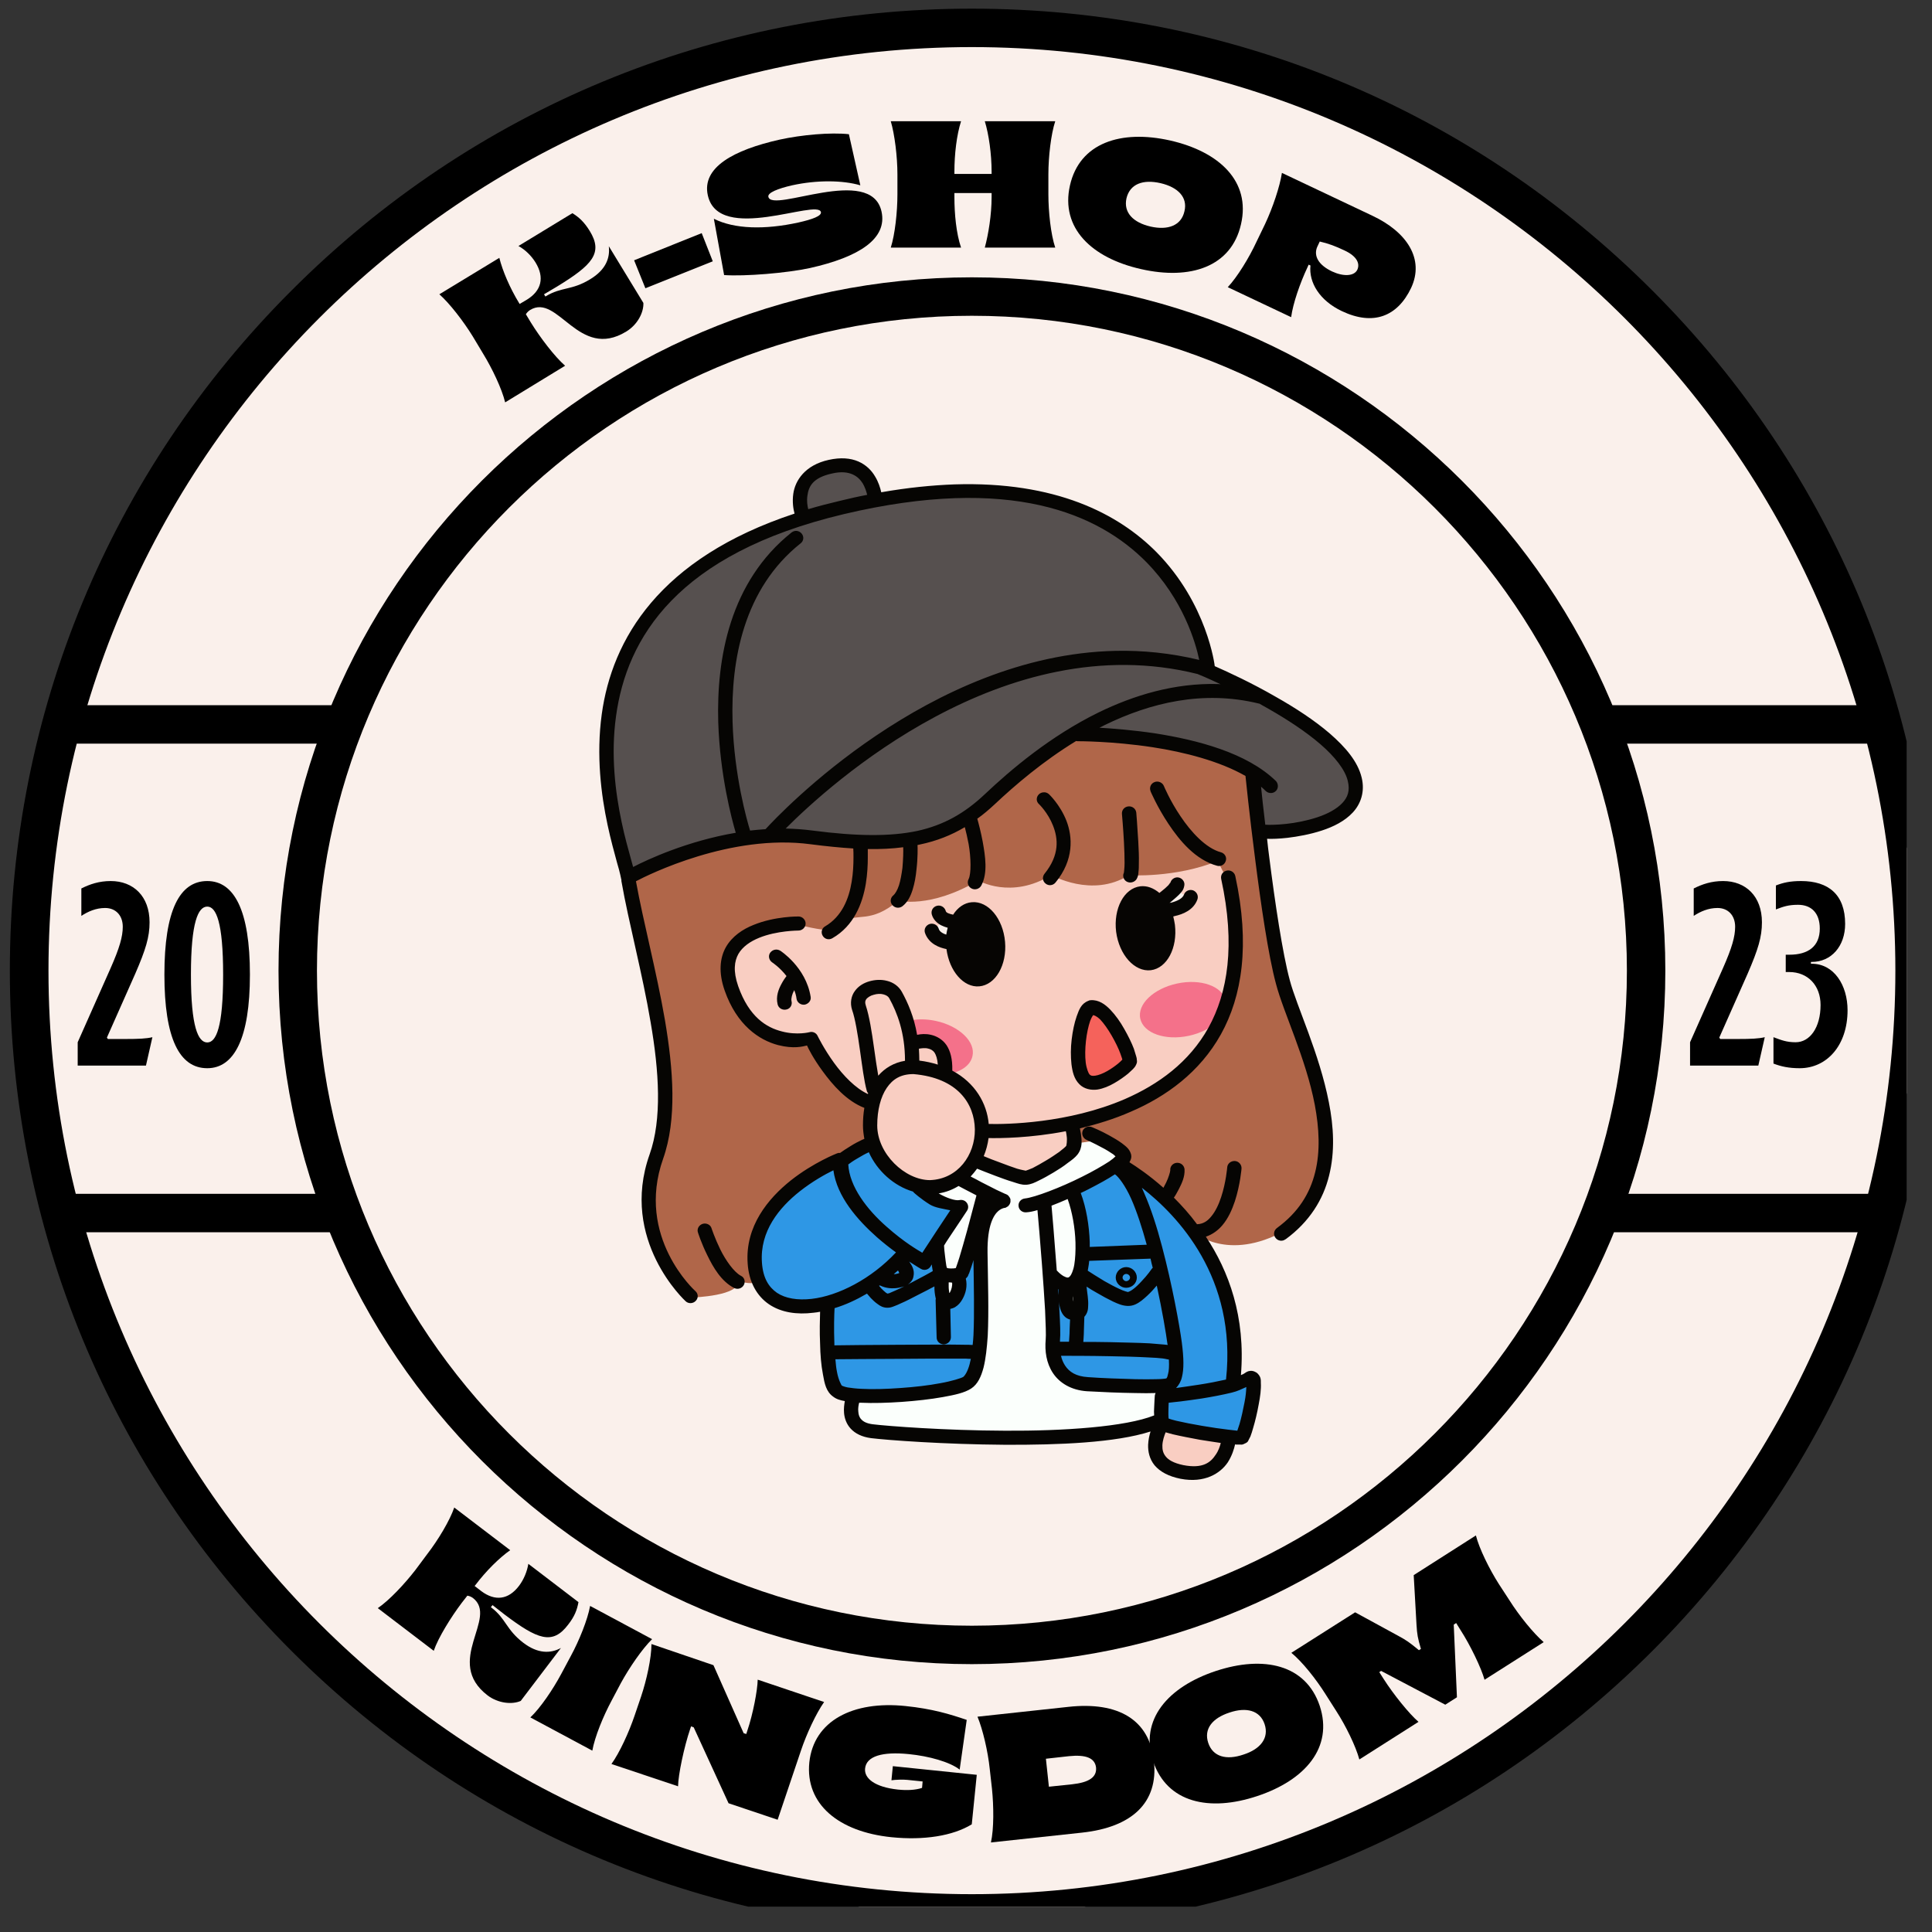 <svg xmlns="http://www.w3.org/2000/svg" xmlns:xlink="http://www.w3.org/1999/xlink" width="50" zoomAndPan="magnify" viewBox="0 0 37.5 37.5" height="50" preserveAspectRatio="xMidYMid meet" version="1.0"><rect x="0" y="0" width="37.5" height="37.5" fill="#333333" stroke="none"/><defs><g/><clipPath id="1fd0f3935d"><path d="M 0.191 0.168 L 37.008 0.168 L 37.008 37.008 L 0.191 37.008 Z M 0.191 0.168 " clip-rule="nonzero"/></clipPath><clipPath id="d0faa4e254"><path d="M 11.562 9 L 26.5 9 L 26.5 17 L 11.562 17 Z M 11.562 9 " clip-rule="nonzero"/></clipPath><clipPath id="782b31d769"><path d="M 14 16 L 24 16 L 24 28.793 L 14 28.793 Z M 14 16 " clip-rule="nonzero"/></clipPath><clipPath id="8655dabb81"><path d="M 11.562 8.875 L 26.5 8.875 L 26.5 28.793 L 11.562 28.793 Z M 11.562 8.875 " clip-rule="nonzero"/></clipPath></defs><g clip-path="url(#1fd0f3935d)"><path fill="#faf0eb" d="M 37.164 18.84 C 37.164 19.441 37.133 20.039 37.074 20.633 C 37.016 21.23 36.93 21.824 36.812 22.41 C 36.695 23 36.551 23.578 36.375 24.152 C 36.203 24.727 36 25.289 35.77 25.844 C 35.543 26.398 35.285 26.938 35.004 27.469 C 34.719 27.996 34.414 28.508 34.078 29.008 C 33.746 29.504 33.391 29.984 33.012 30.449 C 32.629 30.914 32.227 31.355 31.805 31.781 C 31.379 32.203 30.938 32.605 30.473 32.984 C 30.012 33.367 29.531 33.723 29.031 34.055 C 28.531 34.391 28.02 34.695 27.492 34.98 C 26.961 35.262 26.422 35.516 25.867 35.746 C 25.312 35.977 24.75 36.18 24.176 36.352 C 23.602 36.527 23.023 36.672 22.434 36.789 C 21.848 36.906 21.254 36.992 20.66 37.051 C 20.062 37.109 19.465 37.141 18.863 37.141 C 18.266 37.141 17.668 37.109 17.07 37.051 C 16.477 36.992 15.883 36.906 15.297 36.789 C 14.707 36.672 14.125 36.527 13.555 36.352 C 12.98 36.18 12.418 35.977 11.863 35.746 C 11.309 35.516 10.766 35.262 10.238 34.98 C 9.711 34.695 9.195 34.391 8.699 34.055 C 8.199 33.723 7.719 33.367 7.258 32.984 C 6.793 32.605 6.348 32.203 5.926 31.781 C 5.504 31.355 5.102 30.914 4.719 30.449 C 4.34 29.984 3.984 29.504 3.648 29.008 C 3.316 28.508 3.008 27.996 2.727 27.469 C 2.445 26.938 2.188 26.398 1.961 25.844 C 1.73 25.289 1.527 24.727 1.355 24.152 C 1.18 23.578 1.035 23 0.918 22.41 C 0.801 21.824 0.715 21.23 0.652 20.633 C 0.594 20.039 0.566 19.441 0.566 18.84 C 0.566 18.242 0.594 17.645 0.652 17.047 C 0.715 16.449 0.801 15.859 0.918 15.27 C 1.035 14.684 1.18 14.102 1.355 13.527 C 1.527 12.957 1.73 12.391 1.961 11.84 C 2.188 11.285 2.445 10.742 2.727 10.215 C 3.008 9.688 3.316 9.172 3.648 8.676 C 3.984 8.176 4.34 7.695 4.719 7.23 C 5.102 6.77 5.504 6.324 5.926 5.902 C 6.348 5.477 6.793 5.074 7.258 4.695 C 7.719 4.316 8.199 3.957 8.699 3.625 C 9.195 3.293 9.711 2.984 10.238 2.703 C 10.766 2.422 11.309 2.164 11.863 1.934 C 12.418 1.707 12.98 1.504 13.555 1.328 C 14.125 1.156 14.707 1.012 15.297 0.895 C 15.883 0.777 16.477 0.688 17.07 0.629 C 17.668 0.57 18.266 0.543 18.863 0.543 C 19.465 0.543 20.062 0.57 20.66 0.629 C 21.254 0.688 21.848 0.777 22.434 0.895 C 23.023 1.012 23.602 1.156 24.176 1.328 C 24.75 1.504 25.312 1.707 25.867 1.934 C 26.422 2.164 26.961 2.422 27.492 2.703 C 28.02 2.984 28.531 3.293 29.031 3.625 C 29.531 3.957 30.012 4.316 30.473 4.695 C 30.938 5.074 31.379 5.477 31.805 5.902 C 32.227 6.324 32.629 6.77 33.012 7.23 C 33.391 7.695 33.746 8.176 34.078 8.676 C 34.414 9.172 34.719 9.688 35.004 10.215 C 35.285 10.742 35.543 11.285 35.77 11.84 C 36 12.391 36.203 12.957 36.375 13.527 C 36.551 14.102 36.695 14.684 36.812 15.27 C 36.93 15.859 37.016 16.449 37.074 17.047 C 37.133 17.645 37.164 18.242 37.164 18.84 Z M 37.164 18.84 " fill-opacity="1" fill-rule="nonzero"/><path fill="#000000" d="M 18.863 37.512 C 13.875 37.512 9.184 35.57 5.66 32.047 C 2.133 28.52 0.191 23.828 0.191 18.84 C 0.191 13.852 2.133 9.16 5.66 5.637 C 9.184 2.109 13.875 0.168 18.863 0.168 C 23.855 0.168 28.543 2.109 32.07 5.637 C 35.594 9.16 37.539 13.852 37.539 18.84 C 37.539 23.828 35.594 28.52 32.07 32.047 C 28.543 35.57 23.855 37.512 18.863 37.512 Z M 18.863 0.914 C 8.984 0.914 0.941 8.961 0.941 18.84 C 0.941 28.723 8.984 36.766 18.863 36.766 C 28.746 36.766 36.789 28.723 36.789 18.84 C 36.789 8.961 28.746 0.914 18.863 0.914 Z M 18.863 0.914 " fill-opacity="1" fill-rule="nonzero"/></g><path fill="#000000" d="M 18.863 32.301 C 11.449 32.301 5.406 26.266 5.406 18.84 C 5.406 11.418 11.449 5.383 18.863 5.383 C 26.281 5.383 32.324 11.426 32.324 18.84 C 32.324 26.258 26.281 32.301 18.863 32.301 Z M 18.863 6.129 C 11.859 6.129 6.152 11.828 6.152 18.84 C 6.152 25.855 11.859 31.555 18.863 31.555 C 25.871 31.555 31.578 25.848 31.578 18.84 C 31.578 11.836 25.871 6.129 18.863 6.129 Z M 18.863 6.129 " fill-opacity="1" fill-rule="nonzero"/><path fill="#000000" d="M 1.09 13.688 L 6.617 13.688 L 6.617 14.434 L 1.09 14.434 Z M 1.09 13.688 " fill-opacity="1" fill-rule="nonzero"/><path fill="#000000" d="M 1.238 23.172 L 6.617 23.172 L 6.617 23.918 L 1.238 23.918 Z M 1.238 23.172 " fill-opacity="1" fill-rule="nonzero"/><path fill="#000000" d="M 31.113 13.688 L 36.641 13.688 L 36.641 14.434 L 31.113 14.434 Z M 31.113 13.688 " fill-opacity="1" fill-rule="nonzero"/><path fill="#000000" d="M 31.113 23.172 L 36.566 23.172 L 36.566 23.918 L 31.113 23.918 Z M 31.113 23.172 " fill-opacity="1" fill-rule="nonzero"/><path fill="#fbfffc" d="M 22.492 27.031 C 22.48 27.195 22.512 27.41 22.406 27.555 C 21.953 27.703 21.477 27.773 21 27.797 C 19.855 27.828 18.703 27.863 17.562 27.77 C 17.262 27.723 16.902 27.785 16.656 27.586 C 16.574 27.477 16.543 27.258 16.652 27.168 C 17.301 27.148 17.961 27.129 18.594 26.969 C 18.848 26.938 18.984 26.707 19.027 26.484 C 19.141 25.609 19.051 24.715 19.145 23.836 C 19.148 23.59 19.348 23.441 19.535 23.316 C 19.375 23.152 19.102 23.078 18.902 22.941 C 18.727 22.891 18.801 22.668 18.953 22.645 C 19.293 22.664 19.59 22.906 19.938 22.914 C 20.242 22.824 20.508 22.633 20.762 22.449 C 20.934 22.363 20.855 22.098 21.047 22.043 C 21.223 22.062 21.371 22.195 21.527 22.273 C 21.668 22.312 21.734 22.484 21.602 22.578 C 21.16 22.863 20.664 23.078 20.168 23.266 C 20.09 23.324 19.863 23.293 19.867 23.426 C 19.953 23.508 20.145 23.344 20.207 23.48 C 20.297 24.227 20.332 24.988 20.367 25.742 C 20.406 26.09 20.32 26.531 20.648 26.766 C 21.047 27 21.535 26.934 21.977 26.957 C 22.137 26.992 22.391 26.879 22.492 27.031 Z M 18.465 24.801 C 18.441 24.801 18.418 24.797 18.395 24.801 C 18.348 24.812 18.316 24.859 18.32 24.906 C 18.32 24.977 18.316 25.055 18.336 25.125 C 18.352 25.176 18.414 25.207 18.465 25.184 C 18.516 25.164 18.531 25.109 18.551 25.062 C 18.574 25 18.586 24.93 18.57 24.863 C 18.555 24.82 18.508 24.797 18.465 24.801 Z M 20.727 25.133 C 20.727 25.133 20.727 25.137 20.727 25.137 C 20.73 25.141 20.73 25.145 20.73 25.148 C 20.73 25.152 20.73 25.152 20.73 25.156 C 20.73 25.188 20.73 25.219 20.734 25.246 C 20.734 25.246 20.734 25.25 20.734 25.25 C 20.738 25.262 20.738 25.277 20.742 25.293 C 20.742 25.293 20.742 25.293 20.742 25.297 C 20.746 25.309 20.746 25.32 20.75 25.336 C 20.75 25.336 20.75 25.336 20.75 25.34 C 20.75 25.34 20.75 25.34 20.754 25.34 C 20.754 25.344 20.754 25.348 20.758 25.352 C 20.766 25.375 20.789 25.395 20.812 25.402 C 20.848 25.414 20.891 25.406 20.914 25.379 C 20.934 25.359 20.941 25.332 20.941 25.305 C 20.941 25.301 20.941 25.293 20.938 25.285 C 20.938 25.277 20.938 25.27 20.938 25.262 C 20.934 25.207 20.926 25.152 20.922 25.098 C 20.918 25.078 20.91 25.055 20.898 25.039 C 20.879 25.016 20.848 25.004 20.816 25.008 C 20.781 25.008 20.746 25.035 20.734 25.066 C 20.73 25.082 20.727 25.098 20.727 25.113 C 20.727 25.117 20.727 25.125 20.727 25.133 Z M 20.965 24.07 C 20.949 23.793 20.906 23.508 20.812 23.242 C 20.793 23.203 20.754 23.18 20.711 23.188 C 20.633 23.207 20.562 23.242 20.488 23.27 C 20.441 23.293 20.383 23.301 20.344 23.34 C 20.301 23.383 20.324 23.445 20.324 23.496 C 20.359 23.887 20.391 24.277 20.418 24.668 C 20.426 24.723 20.484 24.758 20.52 24.793 C 20.586 24.848 20.672 24.902 20.762 24.879 C 20.848 24.859 20.887 24.77 20.91 24.695 C 20.969 24.492 20.973 24.281 20.965 24.07 Z M 18.363 23.34 C 18.457 23.375 18.555 23.398 18.652 23.383 C 18.691 23.379 18.711 23.43 18.688 23.457 C 18.543 23.684 18.387 23.906 18.242 24.133 C 18.219 24.184 18.238 24.238 18.238 24.289 C 18.254 24.402 18.262 24.516 18.285 24.629 C 18.301 24.68 18.355 24.707 18.406 24.711 C 18.465 24.711 18.527 24.715 18.582 24.699 C 18.645 24.672 18.652 24.602 18.672 24.547 C 18.797 24.16 18.898 23.77 19.004 23.379 C 19.016 23.316 19.043 23.254 19.043 23.191 C 19.035 23.141 18.988 23.113 18.945 23.094 C 18.844 23.043 18.742 22.988 18.641 22.941 C 18.625 22.934 18.609 22.934 18.594 22.934 C 18.52 22.957 18.457 23.004 18.387 23.027 C 18.316 23.055 18.242 23.059 18.176 23.086 C 18.125 23.121 18.117 23.199 18.168 23.234 C 18.227 23.277 18.297 23.309 18.363 23.34 Z M 18.363 23.34 " fill-opacity="1" fill-rule="nonzero"/><path fill="#f5625b" d="M 21.727 20.703 C 21.555 20.816 21.312 21.051 21.098 20.895 C 20.938 20.668 21.004 20.355 21.02 20.098 C 21.07 19.945 21.047 19.707 21.215 19.633 L 21.234 19.633 C 21.449 19.703 21.543 19.945 21.664 20.117 C 21.754 20.289 21.949 20.551 21.727 20.703 Z M 21.727 20.703 " fill-opacity="1" fill-rule="nonzero"/><g clip-path="url(#d0faa4e254)"><path fill="#56504f" d="M 19.527 13.105 C 17.863 13.672 16.383 14.703 15.148 15.918 C 15.031 16.012 14.938 16.176 14.773 16.191 C 14.676 16.176 14.539 16.258 14.48 16.152 C 14.266 15.41 14.133 14.641 14.137 13.867 C 14.117 13.125 14.234 12.367 14.547 11.688 C 14.758 11.223 15.09 10.824 15.469 10.484 C 15.535 10.457 15.48 10.359 15.426 10.406 C 15.164 10.59 14.953 10.836 14.77 11.09 C 14.246 11.836 14.043 12.754 14.035 13.645 C 14.012 14.414 14.121 15.188 14.309 15.934 C 14.324 16.035 14.43 16.195 14.289 16.25 C 13.613 16.367 12.965 16.602 12.344 16.887 C 12.238 16.945 12.176 16.82 12.172 16.73 C 11.941 15.883 11.754 15.004 11.848 14.117 C 11.918 13.223 12.277 12.34 12.91 11.68 C 13.68 10.852 14.742 10.355 15.824 10.043 C 16.773 9.773 17.762 9.59 18.754 9.59 C 18.816 9.59 18.879 9.59 18.941 9.59 C 19.918 9.59 20.914 9.828 21.727 10.371 C 22.527 10.898 23.082 11.742 23.324 12.648 C 23.355 12.73 23.395 12.871 23.266 12.887 C 23.113 12.867 22.969 12.824 22.816 12.801 C 21.719 12.617 20.574 12.754 19.527 13.105 Z M 23.586 13.367 C 23.664 13.379 23.766 13.328 23.738 13.242 C 23.695 13.16 23.586 13.145 23.508 13.098 C 23.133 12.926 22.711 12.879 22.301 12.836 C 22.129 12.824 21.953 12.816 21.781 12.816 C 20.676 12.82 19.586 13.125 18.594 13.59 C 17.332 14.188 16.203 15.023 15.219 15.992 C 15.148 16.062 15.219 16.18 15.312 16.168 C 15.898 16.203 16.477 16.32 17.066 16.293 C 17.695 16.289 18.336 16.133 18.84 15.754 C 19.168 15.504 19.453 15.207 19.773 14.949 C 20.484 14.359 21.293 13.867 22.184 13.578 C 22.633 13.43 23.113 13.367 23.586 13.367 Z M 25.969 14.676 C 25.574 14.238 25.062 13.914 24.547 13.633 C 24.207 13.469 23.816 13.48 23.449 13.477 C 22.75 13.469 22.066 13.695 21.441 13.988 C 21.305 14.02 21.227 14.211 21.441 14.211 C 22.242 14.277 23.043 14.375 23.793 14.672 C 24.133 14.812 24.492 14.973 24.723 15.262 C 24.691 15.359 24.582 15.27 24.543 15.23 C 24.402 15.16 24.363 15.336 24.41 15.434 C 24.453 15.645 24.426 15.875 24.504 16.078 C 24.688 16.129 24.891 16.07 25.082 16.055 C 25.477 15.984 25.93 15.887 26.18 15.551 C 26.363 15.254 26.18 14.902 25.969 14.676 Z M 15.973 9.895 C 16.262 9.809 16.562 9.758 16.852 9.676 C 16.969 9.59 16.863 9.441 16.816 9.344 C 16.719 9.168 16.523 9.074 16.324 9.086 C 16.035 9.098 15.699 9.223 15.609 9.512 C 15.586 9.641 15.555 9.789 15.617 9.906 C 15.715 10.004 15.859 9.906 15.973 9.895 Z M 15.973 9.895 " fill-opacity="1" fill-rule="nonzero"/></g><g clip-path="url(#782b31d769)"><path fill="#f9cec2" d="M 17.641 20.34 C 17.633 20.445 17.703 20.586 17.602 20.656 C 17.469 20.699 17.324 20.734 17.215 20.832 C 17.152 20.902 17.012 20.965 16.973 20.84 C 16.902 20.398 16.84 19.953 16.723 19.52 C 16.676 19.332 16.883 19.203 17.055 19.215 C 17.133 19.215 17.227 19.219 17.285 19.277 C 17.504 19.59 17.602 19.969 17.641 20.34 Z M 18.5 20.996 C 18.27 20.848 17.992 20.773 17.715 20.758 C 17.711 20.758 17.707 20.758 17.707 20.758 C 17.496 20.758 17.289 20.859 17.164 21.027 C 17 21.242 16.945 21.516 16.938 21.781 C 16.93 22.016 16.992 22.25 17.121 22.445 C 17.305 22.719 17.594 22.938 17.93 22.988 C 18.215 23.027 18.516 22.914 18.707 22.707 C 18.926 22.477 19.031 22.156 19.008 21.848 C 18.992 21.508 18.793 21.184 18.5 20.996 Z M 17.758 20.32 C 17.734 20.383 17.75 20.453 17.75 20.52 C 17.75 20.57 17.75 20.641 17.809 20.664 C 17.879 20.688 17.957 20.691 18.031 20.711 C 18.082 20.719 18.133 20.742 18.188 20.746 C 18.258 20.75 18.309 20.676 18.293 20.613 C 18.277 20.488 18.23 20.352 18.109 20.293 C 18.051 20.254 17.98 20.258 17.914 20.258 C 17.859 20.258 17.785 20.258 17.758 20.32 Z M 16.945 21.23 C 16.941 21.266 16.926 21.297 16.895 21.316 C 16.867 21.332 16.828 21.332 16.797 21.316 C 16.77 21.309 16.746 21.285 16.738 21.254 C 16.734 21.254 16.734 21.25 16.734 21.246 C 16.34 21.039 16.105 20.637 15.879 20.273 C 15.84 20.156 15.758 20.098 15.633 20.121 C 15.316 20.141 14.977 20.094 14.734 19.871 C 14.383 19.578 14.164 19.109 14.199 18.66 C 14.316 18.227 14.82 18.055 15.23 18.008 C 15.465 18.02 15.688 17.844 15.918 17.969 C 16.02 17.988 16.008 18.102 16.062 18.148 C 16.289 18.105 16.395 17.84 16.602 17.758 C 16.844 17.711 17.07 17.621 17.297 17.543 C 17.453 17.547 17.578 17.461 17.727 17.434 C 18.109 17.402 18.457 17.219 18.836 17.164 C 18.945 17.203 18.988 17.113 19.074 17.082 C 19.281 17.098 19.492 17.164 19.707 17.129 C 19.914 17.156 20.098 16.992 20.297 17.047 C 20.348 17.125 20.453 17.109 20.488 17.023 C 20.66 16.941 20.836 17.105 21.016 17.086 C 21.34 17.152 21.645 16.984 21.965 17.031 C 22.031 16.977 22.113 16.891 22.227 16.906 C 22.66 16.918 23.074 16.781 23.5 16.719 C 23.582 16.719 23.668 16.723 23.738 16.77 C 23.855 16.895 23.758 17.094 23.82 17.246 C 24.031 18.309 23.949 19.52 23.234 20.395 C 22.41 21.375 21.086 21.777 19.836 21.867 C 19.602 21.859 19.34 21.938 19.121 21.863 C 19.086 21.508 18.922 21.141 18.602 20.934 C 18.332 20.801 18.449 20.449 18.254 20.266 C 18.129 20.102 17.883 20.219 17.746 20.113 C 17.633 19.793 17.582 19.395 17.297 19.156 C 17.062 19.039 16.594 19.125 16.613 19.449 C 16.676 19.934 16.809 20.406 16.855 20.891 C 16.859 20.953 16.883 21.051 16.875 21.129 C 16.891 21.133 16.902 21.141 16.914 21.152 C 16.934 21.176 16.945 21.203 16.945 21.23 Z M 21.781 18.25 C 21.848 18.527 22.105 18.848 22.43 18.723 C 22.758 18.535 22.73 18.117 22.703 17.801 C 22.766 17.633 23.055 17.688 23.125 17.5 C 23.223 17.387 23.102 17.352 23.008 17.367 C 22.84 17.363 22.957 17.168 22.867 17.125 C 22.727 17.16 22.672 17.336 22.547 17.395 C 22.379 17.336 22.184 17.238 22 17.332 C 21.715 17.531 21.707 17.945 21.781 18.25 Z M 20.895 20.375 C 20.914 20.594 20.84 20.891 21.062 21.031 C 21.402 21.148 21.738 20.895 21.957 20.66 C 21.996 20.387 21.816 20.125 21.676 19.895 C 21.559 19.754 21.441 19.523 21.23 19.504 C 21.191 19.504 21.148 19.512 21.117 19.531 C 20.883 19.742 20.914 20.094 20.895 20.375 Z M 18.035 18.059 C 18.047 18.285 18.367 18.273 18.445 18.461 C 18.52 18.734 18.688 19.09 19.039 19.055 C 19.301 18.996 19.41 18.684 19.426 18.449 C 19.445 18.113 19.32 17.652 18.926 17.59 C 18.754 17.574 18.645 17.707 18.52 17.793 C 18.371 17.887 18.32 17.668 18.203 17.656 C 18.09 17.73 18.277 17.832 18.23 17.926 C 18.219 18.043 18.039 17.965 18.035 18.059 Z M 15.641 19.414 C 15.656 19.051 15.379 18.727 15.098 18.516 C 14.984 18.5 15.016 18.555 15.059 18.621 C 15.156 18.773 15.441 18.887 15.262 19.09 C 15.207 19.207 15.094 19.402 15.199 19.512 C 15.391 19.547 15.219 19.25 15.375 19.215 C 15.555 19.16 15.477 19.453 15.641 19.414 Z M 20.676 21.879 C 20.23 21.945 19.793 21.996 19.344 22.004 C 19.246 22.004 19.102 21.996 19.098 22.129 C 19.086 22.242 19.004 22.352 19.035 22.465 C 19.121 22.578 19.285 22.59 19.402 22.652 C 19.574 22.703 19.742 22.801 19.926 22.801 C 20.195 22.707 20.434 22.547 20.66 22.383 C 20.766 22.324 20.812 22.215 20.793 22.102 C 20.785 22.016 20.805 21.879 20.676 21.879 Z M 23.629 27.91 C 23.301 27.859 22.973 27.797 22.648 27.719 C 22.629 27.723 22.613 27.723 22.598 27.723 C 22.508 27.77 22.508 27.883 22.484 27.969 C 22.441 28.145 22.52 28.344 22.688 28.43 C 22.891 28.535 23.141 28.57 23.363 28.512 C 23.582 28.449 23.727 28.238 23.777 28.031 C 23.789 27.945 23.703 27.906 23.629 27.91 Z M 23.629 27.91 " fill-opacity="1" fill-rule="nonzero"/></g><path fill="#b06649" d="M 24.941 23.887 C 23.824 24.504 23.172 23.918 23.172 23.918 C 23.035 23.496 21.695 22.613 21.695 22.613 C 22.145 22.34 21.242 22.141 21.242 22.141 L 20.91 22.191 L 20.816 21.793 C 24.68 21.031 23.965 17.164 23.965 17.164 C 23.754 17.047 23.645 16.707 23.645 16.707 C 22.816 17.047 21.91 16.988 21.91 16.988 C 21.199 17.438 20.406 16.984 20.406 16.984 C 19.625 17.465 18.988 17.09 18.988 17.09 C 18.047 17.645 17.434 17.48 17.434 17.48 C 16.906 17.938 16.605 17.715 16.438 17.879 C 16.27 18.043 16.258 18.137 15.492 17.949 C 14.727 17.762 13.863 18.348 14.27 19.363 C 14.68 20.383 15.73 20.195 15.73 20.195 C 15.984 20.836 16.93 21.434 16.93 21.434 C 16.848 21.586 16.871 22.242 16.871 22.242 C 14.332 23.352 14.617 24.508 14.691 24.762 C 14.762 25.012 14.32 24.859 14.32 24.859 C 14.387 25.152 13.449 25.184 13.449 25.184 C 12.809 24.605 12.434 23.531 12.688 22.785 C 12.941 22.043 12.961 21.629 12.84 20.488 C 12.723 19.348 12.23 16.996 12.23 16.996 C 14.297 15.941 16.043 16.305 17.227 16.305 C 18.414 16.305 19.141 15.559 19.395 15.312 C 19.648 15.062 20.867 14.254 20.867 14.254 C 22.105 14.203 24.27 14.898 24.27 14.898 C 24.27 14.898 24.32 15.707 24.371 16.203 C 24.426 16.699 24.949 19.445 25.34 20.355 C 25.727 21.266 26.059 23.266 24.941 23.887 Z M 24.941 23.887 " fill-opacity="1" fill-rule="nonzero"/><path fill="#2e97e5" d="M 18.914 26.363 C 18.934 26.473 18.879 26.586 18.836 26.684 C 18.781 26.809 18.645 26.852 18.523 26.879 C 17.914 27.016 17.285 27.062 16.66 27.043 C 16.531 27.023 16.383 27.031 16.273 26.945 C 16.164 26.812 16.16 26.629 16.133 26.469 C 16.113 26.398 16.125 26.305 16.219 26.297 C 16.93 26.289 17.641 26.285 18.355 26.281 C 18.445 26.281 18.539 26.281 18.633 26.281 C 18.727 26.293 18.871 26.254 18.914 26.363 Z M 22.766 25.547 C 22.824 25.926 22.914 26.309 22.859 26.691 C 22.859 26.793 22.742 26.883 22.805 26.977 C 22.891 27.062 23.02 26.98 23.125 26.984 C 23.363 26.945 23.605 26.918 23.832 26.852 C 23.922 26.773 23.887 26.629 23.902 26.523 C 23.918 26.047 23.875 25.566 23.727 25.109 C 23.473 24.301 22.949 23.574 22.273 23.047 C 22.246 23.031 22.215 23.035 22.184 23.043 C 22.062 23.113 22.168 23.246 22.191 23.34 C 22.457 24.055 22.621 24.801 22.766 25.547 Z M 24.266 26.953 C 24.25 26.898 24.199 26.863 24.141 26.875 C 23.668 27.027 23.164 27.07 22.672 27.152 C 22.539 27.219 22.613 27.395 22.602 27.508 C 22.602 27.656 22.793 27.641 22.902 27.676 C 23.254 27.746 23.609 27.828 23.969 27.844 C 24.129 27.844 24.141 27.652 24.172 27.543 C 24.207 27.348 24.281 27.152 24.266 26.953 Z M 20.949 26.062 C 21 26.176 21.152 26.113 21.254 26.129 C 21.723 26.145 22.199 26.152 22.668 26.191 C 22.801 26.156 22.73 26 22.723 25.906 C 22.66 25.59 22.621 25.27 22.539 24.961 C 22.473 24.859 22.344 24.938 22.289 25.008 C 22.152 25.137 21.984 25.324 21.773 25.238 C 21.551 25.156 21.344 25.027 21.141 24.91 C 21.105 24.895 21.078 24.914 21.047 24.922 C 20.961 25.02 21.047 25.152 21.031 25.27 C 21.043 25.371 21.008 25.465 20.969 25.555 C 20.949 25.723 20.938 25.898 20.949 26.062 Z M 22.742 26.746 C 22.789 26.629 22.773 26.504 22.773 26.383 C 22.762 26.289 22.645 26.289 22.57 26.277 C 22.023 26.234 21.473 26.23 20.926 26.227 C 20.805 26.23 20.684 26.219 20.566 26.234 L 20.559 26.238 L 20.555 26.238 C 20.48 26.281 20.508 26.367 20.535 26.434 C 20.617 26.652 20.84 26.805 21.078 26.816 C 21.559 26.852 22.043 26.863 22.527 26.855 C 22.613 26.859 22.715 26.836 22.742 26.746 Z M 20.648 26.133 C 20.715 26.133 20.816 26.145 20.832 26.059 C 20.859 25.918 20.852 25.77 20.859 25.621 C 20.859 25.559 20.801 25.531 20.75 25.508 C 20.691 25.469 20.684 25.391 20.641 25.34 C 20.648 25.324 20.652 25.305 20.652 25.285 C 20.648 25.273 20.648 25.258 20.645 25.242 C 20.637 25.227 20.625 25.215 20.609 25.203 C 20.621 25.195 20.629 25.184 20.633 25.172 C 20.641 25.156 20.641 25.141 20.641 25.129 C 20.641 25.102 20.641 25.074 20.641 25.047 C 20.641 25.039 20.645 25.027 20.641 25.02 C 20.641 24.988 20.621 24.961 20.598 24.949 C 20.59 24.941 20.578 24.938 20.57 24.934 C 20.559 24.93 20.543 24.93 20.531 24.93 C 20.504 24.934 20.477 24.945 20.461 24.969 C 20.449 24.984 20.441 25.008 20.441 25.031 C 20.445 25.07 20.449 25.105 20.449 25.141 C 20.453 25.168 20.465 25.191 20.488 25.207 C 20.488 25.207 20.488 25.211 20.488 25.211 C 20.484 25.211 20.484 25.215 20.48 25.219 C 20.465 25.234 20.457 25.258 20.457 25.281 C 20.461 25.293 20.461 25.301 20.461 25.312 C 20.465 25.332 20.473 25.348 20.488 25.359 C 20.465 25.406 20.477 25.465 20.477 25.512 C 20.484 25.691 20.48 25.867 20.484 26.047 C 20.492 26.125 20.582 26.141 20.648 26.133 Z M 20.531 24.93 Z M 21.07 24.738 C 21.258 24.867 21.457 24.98 21.664 25.086 C 21.758 25.125 21.871 25.199 21.977 25.141 C 22.172 25.023 22.312 24.832 22.449 24.652 C 22.484 24.582 22.434 24.504 22.422 24.43 C 22.414 24.379 22.367 24.34 22.312 24.344 C 21.922 24.355 21.527 24.371 21.137 24.387 C 21.047 24.391 21.047 24.492 21.039 24.559 C 21.023 24.621 21.012 24.695 21.07 24.738 Z M 21.062 24.203 C 21.062 24.258 21.117 24.301 21.172 24.293 C 21.535 24.277 21.902 24.27 22.266 24.25 C 22.324 24.242 22.363 24.184 22.344 24.129 C 22.277 23.883 22.203 23.641 22.113 23.402 C 22.035 23.207 21.949 23.012 21.82 22.84 C 21.781 22.789 21.734 22.738 21.672 22.707 C 21.652 22.703 21.637 22.703 21.617 22.707 C 21.535 22.746 21.465 22.801 21.387 22.84 C 21.242 22.926 21.09 23 20.938 23.074 C 20.891 23.098 20.875 23.156 20.895 23.203 C 21.012 23.523 21.055 23.867 21.062 24.203 Z M 18.852 24.414 C 18.773 24.461 18.777 24.559 18.742 24.633 C 18.719 24.711 18.656 24.777 18.664 24.863 C 18.668 24.969 18.66 25.074 18.602 25.164 C 18.562 25.238 18.5 25.309 18.41 25.328 C 18.324 25.367 18.359 25.473 18.355 25.547 C 18.355 25.695 18.367 25.84 18.355 25.984 C 18.344 25.992 18.328 26.004 18.316 26.016 C 18.309 26.008 18.297 26 18.285 25.996 C 18.25 25.953 18.273 25.883 18.266 25.832 C 18.258 25.543 18.258 25.25 18.219 24.965 C 18.207 24.914 18.152 24.887 18.098 24.895 C 17.824 25.023 17.57 25.184 17.285 25.285 C 17.191 25.312 17.105 25.262 17.039 25.199 C 16.965 25.145 16.914 25.039 16.816 25.031 C 16.727 25.051 16.648 25.121 16.559 25.152 C 16.43 25.219 16.289 25.262 16.156 25.324 C 16.082 25.383 16.117 25.496 16.102 25.578 C 16.102 25.762 16.082 25.949 16.117 26.133 C 16.156 26.238 16.289 26.191 16.379 26.199 C 17.008 26.191 17.641 26.191 18.27 26.184 C 18.289 26.18 18.305 26.176 18.316 26.164 C 18.348 26.188 18.387 26.195 18.426 26.191 C 18.578 26.188 18.734 26.195 18.891 26.188 C 18.98 26.172 18.977 26.062 18.98 25.988 C 19 25.492 18.996 24.996 18.984 24.5 C 18.977 24.434 18.914 24.395 18.852 24.414 Z M 17.012 24.879 C 16.988 24.895 16.969 24.922 16.969 24.953 C 16.965 24.977 16.977 25.004 16.992 25.023 C 17.035 25.07 17.078 25.117 17.125 25.156 C 17.148 25.172 17.168 25.188 17.195 25.199 C 17.219 25.207 17.242 25.203 17.262 25.195 C 17.32 25.18 17.375 25.152 17.426 25.129 C 17.48 25.105 17.531 25.082 17.582 25.055 C 17.609 25.043 17.625 25.016 17.629 24.988 C 17.664 25.004 17.707 24.992 17.738 24.973 C 17.879 24.898 18.016 24.828 18.152 24.75 C 18.207 24.715 18.199 24.648 18.188 24.598 C 18.18 24.539 18.16 24.473 18.094 24.465 C 18.043 24.457 18 24.496 17.98 24.539 C 17.957 24.57 17.914 24.551 17.891 24.531 C 17.82 24.496 17.758 24.441 17.68 24.418 C 17.668 24.422 17.656 24.422 17.645 24.422 C 17.582 24.441 17.559 24.52 17.594 24.57 C 17.637 24.641 17.672 24.742 17.613 24.816 C 17.59 24.832 17.578 24.859 17.57 24.887 C 17.547 24.879 17.523 24.879 17.5 24.887 C 17.43 24.91 17.352 24.914 17.277 24.91 C 17.223 24.902 17.168 24.891 17.117 24.863 C 17.102 24.859 17.082 24.855 17.066 24.855 C 17.047 24.859 17.027 24.867 17.012 24.879 Z M 17.281 24.668 C 17.258 24.691 17.246 24.727 17.258 24.758 C 17.27 24.793 17.301 24.82 17.336 24.824 C 17.352 24.828 17.367 24.824 17.383 24.824 C 17.422 24.82 17.457 24.812 17.492 24.797 C 17.516 24.789 17.535 24.77 17.547 24.746 C 17.555 24.723 17.555 24.691 17.543 24.668 C 17.535 24.645 17.52 24.621 17.504 24.602 C 17.484 24.574 17.449 24.562 17.418 24.566 C 17.398 24.57 17.375 24.582 17.359 24.598 C 17.332 24.621 17.309 24.645 17.281 24.668 Z M 17.441 24.379 C 17.516 24.266 17.363 24.191 17.293 24.129 C 17.02 23.898 16.75 23.652 16.543 23.359 C 16.402 23.164 16.316 22.938 16.25 22.711 C 16.23 22.676 16.191 22.648 16.148 22.652 C 15.934 22.719 15.758 22.863 15.574 22.984 C 15.125 23.305 14.73 23.781 14.703 24.344 C 14.68 24.645 14.773 24.984 15.043 25.16 C 15.309 25.34 15.656 25.32 15.957 25.262 C 16.527 25.125 17.039 24.793 17.441 24.379 Z M 17.484 24.145 C 17.609 24.23 17.727 24.336 17.871 24.391 C 18 24.387 18.031 24.234 18.105 24.156 C 18.23 23.961 18.379 23.777 18.48 23.57 C 18.5 23.473 18.395 23.449 18.324 23.426 C 18.094 23.332 17.91 23.164 17.703 23.035 C 17.383 22.914 17.129 22.66 16.961 22.375 C 16.93 22.332 16.887 22.289 16.828 22.293 C 16.68 22.348 16.547 22.449 16.414 22.535 C 16.312 22.637 16.395 22.789 16.422 22.902 C 16.625 23.418 17.051 23.812 17.484 24.145 Z M 17.484 24.145 " fill-opacity="1" fill-rule="nonzero"/><path fill="#f4718a" d="M 18.875 20.5 C 18.836 20.676 18.66 20.801 18.418 20.844 C 18.363 20.512 18.094 20.238 17.754 20.176 C 17.738 20.047 17.688 19.926 17.613 19.82 C 17.773 19.777 17.965 19.773 18.164 19.816 C 18.621 19.914 18.941 20.223 18.875 20.5 Z M 23.789 19.418 C 23.723 19.141 23.305 18.992 22.848 19.09 C 22.391 19.188 22.07 19.492 22.133 19.773 C 22.195 20.055 22.617 20.203 23.074 20.105 C 23.531 20.008 23.852 19.699 23.789 19.418 Z M 23.789 19.418 " fill-opacity="1" fill-rule="nonzero"/><g clip-path="url(#8655dabb81)"><path fill="#060503" d="M 15.414 19.223 C 15.375 19.293 15.352 19.383 15.363 19.43 C 15.383 19.504 15.34 19.578 15.266 19.594 C 15.188 19.613 15.113 19.57 15.094 19.496 C 15.055 19.34 15.113 19.199 15.168 19.098 C 15.203 19.031 15.242 18.977 15.266 18.945 C 15.133 18.773 14.988 18.68 14.988 18.68 C 14.926 18.637 14.906 18.555 14.949 18.492 C 14.973 18.461 15.004 18.441 15.039 18.434 C 15.074 18.426 15.113 18.434 15.145 18.453 C 15.145 18.453 15.641 18.77 15.734 19.344 C 15.75 19.418 15.695 19.484 15.621 19.5 C 15.547 19.512 15.473 19.461 15.461 19.387 C 15.453 19.324 15.438 19.27 15.414 19.215 C 15.414 19.219 15.414 19.219 15.414 19.223 Z M 26.258 15.77 C 26.102 15.938 25.883 16.047 25.656 16.121 C 25.43 16.195 25.191 16.238 24.992 16.262 C 24.824 16.281 24.688 16.285 24.594 16.281 C 24.605 16.398 24.621 16.52 24.637 16.645 C 24.746 17.508 24.895 18.512 25.035 19.027 C 25.168 19.531 25.609 20.445 25.793 21.395 C 25.887 21.867 25.914 22.355 25.797 22.82 C 25.684 23.281 25.418 23.715 24.953 24.055 L 24.949 24.055 C 24.891 24.102 24.801 24.086 24.758 24.027 C 24.711 23.969 24.723 23.883 24.785 23.836 C 25.203 23.531 25.426 23.164 25.527 22.754 C 25.629 22.348 25.605 21.895 25.52 21.445 C 25.348 20.543 24.914 19.66 24.766 19.094 C 24.617 18.543 24.473 17.547 24.363 16.68 C 24.25 15.809 24.176 15.074 24.176 15.074 C 24.176 15.07 24.176 15.066 24.176 15.062 C 23.672 14.773 22.988 14.598 22.375 14.504 C 21.582 14.383 20.914 14.387 20.914 14.387 C 20.902 14.387 20.895 14.383 20.887 14.383 C 20.242 14.777 19.699 15.242 19.305 15.613 C 19.195 15.715 19.086 15.809 18.969 15.891 C 18.996 15.984 19.039 16.152 19.074 16.336 C 19.125 16.621 19.176 16.945 19.047 17.188 C 19.012 17.254 18.926 17.281 18.859 17.246 C 18.789 17.211 18.766 17.129 18.801 17.062 C 18.852 16.961 18.848 16.648 18.801 16.383 C 18.777 16.258 18.75 16.141 18.727 16.055 C 18.465 16.211 18.18 16.324 17.859 16.391 C 17.844 16.395 17.828 16.398 17.809 16.402 C 17.812 16.445 17.816 16.648 17.789 16.875 C 17.777 17.004 17.754 17.141 17.715 17.266 C 17.676 17.391 17.621 17.508 17.516 17.59 C 17.453 17.637 17.367 17.625 17.32 17.566 C 17.27 17.508 17.281 17.422 17.344 17.375 C 17.371 17.352 17.418 17.281 17.449 17.184 C 17.48 17.086 17.5 16.965 17.516 16.848 C 17.531 16.68 17.535 16.52 17.531 16.445 C 17.32 16.473 17.09 16.484 16.844 16.48 C 16.844 16.527 16.844 16.586 16.844 16.648 C 16.844 16.789 16.836 16.965 16.805 17.156 C 16.742 17.531 16.578 17.969 16.156 18.211 C 16.09 18.25 16.008 18.23 15.969 18.164 C 15.93 18.102 15.949 18.016 16.016 17.98 C 16.34 17.789 16.477 17.449 16.531 17.113 C 16.559 16.945 16.566 16.781 16.566 16.648 C 16.566 16.578 16.566 16.52 16.562 16.469 C 16.309 16.453 16.035 16.426 15.734 16.387 C 14.188 16.18 12.586 16.977 12.344 17.105 C 12.484 17.883 12.742 18.848 12.906 19.797 C 13.07 20.766 13.141 21.727 12.871 22.492 C 12.332 24.016 13.496 25.059 13.496 25.059 C 13.555 25.109 13.559 25.195 13.504 25.25 C 13.453 25.305 13.363 25.309 13.309 25.258 C 13.309 25.258 12.016 24.078 12.609 22.406 C 12.852 21.723 12.793 20.793 12.629 19.844 C 12.469 18.891 12.203 17.91 12.062 17.105 C 12.062 17.098 12.059 17.09 12.062 17.078 C 12.059 17.082 12.055 17.039 12.039 16.977 C 12.027 16.918 12.004 16.84 11.977 16.746 C 11.926 16.555 11.855 16.305 11.793 16.012 C 11.668 15.426 11.57 14.664 11.68 13.863 C 11.879 12.414 12.793 10.836 15.422 9.969 C 15.398 9.883 15.375 9.738 15.398 9.582 C 15.434 9.328 15.625 9.027 16.086 8.926 C 16.316 8.875 16.508 8.891 16.66 8.957 C 16.812 9.023 16.918 9.133 16.984 9.246 C 17.051 9.355 17.086 9.469 17.105 9.555 C 17.617 9.465 18.09 9.418 18.527 9.402 C 20.488 9.34 21.707 9.969 22.449 10.719 C 23.434 11.719 23.578 12.918 23.578 12.93 C 23.844 13.047 24.301 13.258 24.766 13.527 C 25.133 13.734 25.508 13.977 25.812 14.238 C 26.117 14.504 26.355 14.781 26.43 15.094 C 26.496 15.363 26.414 15.602 26.258 15.77 Z M 15.688 9.883 C 15.887 9.824 16.094 9.77 16.312 9.719 C 16.488 9.676 16.66 9.637 16.832 9.605 C 16.816 9.539 16.789 9.457 16.746 9.383 C 16.699 9.309 16.637 9.246 16.547 9.207 C 16.457 9.168 16.332 9.148 16.148 9.191 C 15.773 9.273 15.695 9.445 15.672 9.621 C 15.656 9.723 15.672 9.82 15.688 9.883 Z M 12.066 15.957 C 12.125 16.242 12.195 16.484 12.246 16.672 C 12.262 16.73 12.277 16.781 12.289 16.828 C 12.566 16.684 13.34 16.324 14.281 16.164 C 14.203 15.902 13.973 15.039 13.941 14.016 C 13.906 12.781 14.164 11.293 15.363 10.336 C 15.395 10.312 15.43 10.301 15.465 10.305 C 15.504 10.309 15.535 10.328 15.559 10.355 C 15.609 10.414 15.602 10.5 15.539 10.547 C 14.434 11.426 14.184 12.816 14.219 14.008 C 14.25 15.055 14.5 15.93 14.559 16.121 C 14.656 16.109 14.758 16.102 14.859 16.094 C 15.145 15.781 18.039 12.715 21.648 12.633 C 22.176 12.621 22.723 12.676 23.277 12.809 C 23.207 12.473 22.965 11.637 22.25 10.91 C 21.328 9.977 19.621 9.211 16.375 9.98 C 13.137 10.75 12.164 12.387 11.957 13.902 C 11.852 14.656 11.945 15.387 12.066 15.957 Z M 21.316 13.832 C 22.012 13.492 22.801 13.254 23.645 13.277 C 23.66 13.277 23.676 13.281 23.691 13.281 C 23.426 13.156 23.246 13.082 23.242 13.082 C 19.488 12.145 16.102 15.227 15.25 16.082 C 15.422 16.086 15.598 16.098 15.773 16.121 C 16.637 16.234 17.281 16.238 17.801 16.129 C 18.316 16.016 18.719 15.789 19.113 15.418 C 19.625 14.934 20.387 14.289 21.316 13.832 Z M 26.16 15.156 C 26.109 14.941 25.91 14.688 25.629 14.445 C 25.344 14.199 24.984 13.965 24.629 13.762 C 24.566 13.727 24.504 13.691 24.441 13.656 C 24.438 13.656 24.434 13.656 24.434 13.656 C 23.352 13.391 22.328 13.641 21.441 14.074 C 21.406 14.094 21.371 14.109 21.34 14.125 C 21.613 14.141 22 14.172 22.418 14.234 C 23.238 14.363 24.199 14.609 24.766 15.16 C 24.816 15.215 24.816 15.301 24.766 15.352 L 24.762 15.355 C 24.711 15.406 24.621 15.406 24.566 15.352 C 24.539 15.324 24.508 15.297 24.477 15.27 C 24.492 15.441 24.523 15.699 24.559 16.008 C 24.566 16.008 24.57 16.008 24.578 16.008 C 24.617 16.012 24.777 16.012 24.961 15.992 C 25.145 15.973 25.367 15.93 25.57 15.863 C 25.77 15.797 25.945 15.703 26.055 15.586 C 26.16 15.473 26.207 15.348 26.16 15.156 Z M 20.297 17.152 C 20.355 17.199 20.441 17.188 20.488 17.129 C 20.848 16.691 20.82 16.242 20.699 15.93 C 20.574 15.613 20.359 15.414 20.359 15.414 C 20.332 15.391 20.297 15.375 20.258 15.379 C 20.223 15.379 20.188 15.395 20.164 15.418 C 20.109 15.473 20.109 15.559 20.168 15.609 C 20.168 15.609 20.34 15.773 20.438 16.023 C 20.539 16.277 20.57 16.594 20.273 16.961 C 20.227 17.02 20.234 17.105 20.297 17.152 Z M 22.68 15.992 C 22.898 16.32 23.207 16.691 23.625 16.805 C 23.699 16.824 23.773 16.781 23.793 16.707 C 23.816 16.637 23.77 16.562 23.699 16.543 C 23.406 16.465 23.117 16.148 22.914 15.844 C 22.707 15.539 22.59 15.254 22.59 15.254 C 22.562 15.188 22.48 15.152 22.41 15.18 C 22.336 15.207 22.305 15.289 22.332 15.355 C 22.332 15.359 22.332 15.359 22.332 15.359 C 22.332 15.359 22.461 15.664 22.68 15.992 Z M 17.953 18.105 C 17.988 18.211 18.066 18.293 18.148 18.34 C 18.219 18.383 18.297 18.406 18.371 18.422 C 18.426 18.848 18.703 19.172 19.008 19.145 C 19.324 19.117 19.547 18.73 19.508 18.281 C 19.469 17.828 19.18 17.484 18.863 17.512 C 18.719 17.523 18.59 17.613 18.5 17.754 C 18.461 17.746 18.422 17.734 18.398 17.723 C 18.367 17.707 18.359 17.695 18.355 17.676 C 18.332 17.605 18.258 17.562 18.184 17.582 C 18.109 17.602 18.066 17.676 18.086 17.75 C 18.113 17.848 18.191 17.922 18.27 17.961 C 18.309 17.98 18.352 17.996 18.395 18.008 C 18.383 18.051 18.375 18.094 18.367 18.141 C 18.34 18.133 18.312 18.121 18.293 18.109 C 18.254 18.086 18.23 18.062 18.219 18.023 C 18.195 17.953 18.121 17.914 18.047 17.934 C 17.973 17.957 17.93 18.031 17.953 18.105 Z M 21.777 15.801 C 21.777 15.801 21.801 16.066 21.816 16.348 C 21.824 16.492 21.828 16.637 21.828 16.75 C 21.828 16.809 21.824 16.855 21.82 16.891 C 21.82 16.926 21.805 16.953 21.82 16.93 C 21.781 16.992 21.805 17.078 21.871 17.113 C 21.938 17.148 22.023 17.125 22.062 17.062 C 22.094 17.004 22.094 16.969 22.098 16.918 C 22.105 16.871 22.105 16.816 22.105 16.754 C 22.109 16.629 22.102 16.48 22.094 16.336 C 22.078 16.047 22.055 15.773 22.055 15.773 C 22.047 15.699 21.98 15.645 21.902 15.652 C 21.824 15.66 21.77 15.723 21.777 15.801 Z M 14.379 24.762 C 14.246 24.691 14.086 24.465 13.98 24.25 C 13.875 24.035 13.812 23.844 13.812 23.844 C 13.793 23.773 13.715 23.734 13.641 23.754 C 13.566 23.777 13.523 23.852 13.547 23.922 C 13.547 23.922 13.613 24.133 13.73 24.367 C 13.844 24.602 14 24.871 14.25 25 C 14.32 25.035 14.402 25.008 14.438 24.941 C 14.473 24.875 14.449 24.793 14.379 24.762 Z M 18.07 24.566 C 18.07 24.57 18.066 24.578 18.07 24.566 Z M 21.125 19.426 C 21.141 19.418 21.152 19.414 21.168 19.414 C 21.324 19.402 21.449 19.492 21.551 19.598 C 21.652 19.703 21.746 19.836 21.82 19.969 C 21.898 20.105 21.965 20.242 22.008 20.355 C 22.027 20.414 22.043 20.465 22.055 20.508 C 22.062 20.531 22.066 20.551 22.066 20.574 C 22.07 20.598 22.074 20.621 22.051 20.668 C 22.031 20.711 22.012 20.727 21.988 20.754 C 21.961 20.781 21.93 20.809 21.895 20.84 C 21.824 20.898 21.73 20.965 21.629 21.023 C 21.527 21.082 21.418 21.129 21.301 21.148 C 21.184 21.164 21.043 21.141 20.949 21.043 C 20.848 20.941 20.816 20.805 20.797 20.656 C 20.781 20.508 20.781 20.34 20.801 20.176 C 20.82 20.016 20.852 19.859 20.898 19.727 C 20.945 19.598 20.984 19.48 21.125 19.426 Z M 21.16 19.816 C 21.125 19.918 21.094 20.059 21.078 20.207 C 21.062 20.352 21.059 20.504 21.074 20.625 C 21.09 20.746 21.129 20.836 21.148 20.855 C 21.172 20.879 21.195 20.887 21.258 20.879 C 21.32 20.871 21.41 20.836 21.492 20.789 C 21.574 20.742 21.656 20.684 21.715 20.633 C 21.742 20.609 21.77 20.586 21.785 20.566 C 21.785 20.566 21.785 20.57 21.785 20.566 C 21.777 20.543 21.766 20.5 21.746 20.449 C 21.711 20.352 21.648 20.223 21.578 20.102 C 21.508 19.98 21.426 19.863 21.352 19.785 C 21.285 19.723 21.246 19.711 21.219 19.703 C 21.215 19.711 21.191 19.734 21.16 19.816 Z M 24.473 26.844 C 24.48 26.965 24.461 27.109 24.43 27.266 C 24.402 27.422 24.363 27.586 24.324 27.715 C 24.305 27.781 24.289 27.836 24.27 27.883 C 24.258 27.902 24.25 27.926 24.238 27.945 C 24.227 27.965 24.227 27.992 24.16 28.02 C 24.109 28.047 24.098 28.039 24.074 28.039 C 24.051 28.039 24.031 28.039 24.004 28.039 C 23.992 28.039 23.984 28.039 23.973 28.035 C 23.953 28.125 23.914 28.254 23.832 28.383 C 23.688 28.598 23.383 28.793 22.914 28.703 C 22.68 28.656 22.516 28.566 22.41 28.441 C 22.309 28.316 22.281 28.172 22.285 28.043 C 22.289 27.949 22.309 27.859 22.332 27.785 C 21.648 28.004 20.555 28.047 19.508 28.043 C 18.324 28.035 17.223 27.953 16.906 27.914 C 16.73 27.891 16.598 27.824 16.512 27.73 C 16.426 27.637 16.391 27.523 16.383 27.426 C 16.375 27.34 16.387 27.258 16.398 27.195 C 16.312 27.18 16.238 27.16 16.172 27.109 C 16.035 27.012 16.004 26.855 15.973 26.676 C 15.938 26.496 15.922 26.289 15.918 26.086 C 15.906 25.84 15.914 25.609 15.918 25.461 C 15.875 25.469 15.832 25.477 15.789 25.48 C 15.469 25.52 15.164 25.477 14.926 25.316 C 14.691 25.156 14.535 24.883 14.512 24.523 C 14.461 23.801 14.91 23.262 15.352 22.91 C 15.793 22.562 16.246 22.387 16.246 22.387 C 16.266 22.379 16.285 22.375 16.305 22.379 C 16.359 22.34 16.43 22.293 16.508 22.246 C 16.582 22.199 16.664 22.156 16.738 22.121 C 16.754 22.117 16.766 22.109 16.777 22.105 C 16.762 22.02 16.75 21.934 16.75 21.844 C 16.75 21.727 16.758 21.613 16.777 21.504 C 16.434 21.371 16.164 21.062 15.965 20.789 C 15.777 20.531 15.691 20.352 15.664 20.293 C 15.582 20.312 15.406 20.363 15.102 20.285 C 14.734 20.188 14.301 19.898 14.066 19.227 C 13.945 18.883 13.969 18.598 14.09 18.383 C 14.211 18.172 14.418 18.035 14.625 17.953 C 15.043 17.781 15.5 17.789 15.5 17.789 C 15.574 17.789 15.637 17.852 15.637 17.926 C 15.637 18 15.574 18.062 15.496 18.062 C 15.496 18.062 15.078 18.062 14.734 18.203 C 14.562 18.273 14.414 18.375 14.332 18.516 C 14.254 18.656 14.227 18.848 14.328 19.141 C 14.539 19.742 14.879 19.945 15.176 20.02 C 15.469 20.098 15.711 20.035 15.711 20.035 C 15.773 20.016 15.844 20.047 15.871 20.109 C 15.871 20.109 15.992 20.359 16.191 20.633 C 16.367 20.875 16.605 21.125 16.844 21.234 C 16.848 21.23 16.848 21.227 16.852 21.223 C 16.84 21.207 16.828 21.191 16.824 21.172 C 16.77 20.977 16.734 20.68 16.691 20.379 C 16.648 20.074 16.598 19.766 16.539 19.602 C 16.496 19.469 16.52 19.332 16.594 19.234 C 16.664 19.137 16.766 19.078 16.875 19.047 C 16.984 19.016 17.105 19.008 17.219 19.039 C 17.332 19.066 17.441 19.137 17.504 19.25 C 17.621 19.461 17.742 19.738 17.801 20.086 C 17.875 20.07 17.969 20.062 18.07 20.086 C 18.176 20.109 18.293 20.172 18.371 20.285 C 18.449 20.402 18.488 20.559 18.484 20.77 C 18.484 20.773 18.484 20.777 18.484 20.781 C 18.926 21.016 19.156 21.414 19.191 21.816 C 19.523 21.824 20.734 21.809 21.836 21.332 C 22.48 21.051 23.082 20.621 23.457 19.945 C 23.828 19.273 23.984 18.348 23.703 17.059 C 23.688 16.984 23.734 16.914 23.812 16.898 C 23.887 16.883 23.961 16.93 23.977 17.004 C 24.266 18.336 24.109 19.336 23.699 20.074 C 23.289 20.812 22.633 21.285 21.949 21.578 C 21.621 21.723 21.281 21.824 20.961 21.902 C 20.965 21.93 20.973 21.965 20.98 22.004 C 20.996 22.125 21.02 22.273 20.914 22.41 C 20.867 22.469 20.805 22.516 20.723 22.574 C 20.645 22.637 20.547 22.699 20.449 22.758 C 20.352 22.816 20.254 22.871 20.164 22.914 C 20.078 22.957 20.016 22.988 19.922 22.996 C 19.824 23 19.762 22.973 19.66 22.941 C 19.555 22.91 19.438 22.867 19.324 22.824 C 19.18 22.77 19.043 22.715 18.965 22.684 C 18.926 22.738 18.883 22.789 18.84 22.836 C 18.902 22.867 18.977 22.906 19.055 22.949 C 19.152 23 19.254 23.051 19.34 23.094 C 19.422 23.133 19.496 23.168 19.508 23.172 C 19.52 23.176 19.523 23.176 19.551 23.191 C 19.559 23.195 19.566 23.203 19.578 23.215 C 19.582 23.219 19.594 23.238 19.594 23.238 C 19.598 23.238 19.613 23.277 19.613 23.277 C 19.613 23.277 19.613 23.332 19.613 23.332 C 19.613 23.332 19.598 23.379 19.594 23.379 C 19.594 23.379 19.57 23.41 19.57 23.41 C 19.57 23.41 19.559 23.422 19.551 23.422 C 19.508 23.453 19.508 23.441 19.5 23.445 C 19.492 23.445 19.484 23.449 19.48 23.449 C 19.453 23.457 19.422 23.469 19.379 23.504 C 19.293 23.578 19.16 23.773 19.168 24.316 C 19.176 24.875 19.195 25.453 19.172 25.926 C 19.156 26.164 19.133 26.375 19.09 26.547 C 19.043 26.719 18.98 26.867 18.848 26.953 C 18.719 27.035 18.539 27.074 18.301 27.117 C 18.062 27.16 17.781 27.191 17.5 27.211 C 17.219 27.23 16.941 27.238 16.711 27.227 C 16.699 27.227 16.688 27.227 16.676 27.227 C 16.664 27.273 16.652 27.34 16.66 27.402 C 16.664 27.461 16.68 27.512 16.719 27.551 C 16.754 27.59 16.816 27.629 16.941 27.645 C 17.227 27.68 18.34 27.766 19.508 27.77 C 20.641 27.777 21.848 27.695 22.402 27.473 C 22.398 27.422 22.398 27.371 22.402 27.324 C 22.406 27.203 22.414 27.098 22.414 27.098 C 22.414 27.078 22.422 27.059 22.43 27.039 C 22.32 27.043 22.184 27.043 22.035 27.039 C 21.73 27.035 21.375 27.02 21.098 27.004 C 20.793 26.984 20.566 26.844 20.438 26.652 C 20.309 26.457 20.277 26.227 20.297 26 C 20.305 25.922 20.297 25.699 20.285 25.43 C 20.27 25.16 20.246 24.84 20.223 24.527 C 20.191 24.102 20.156 23.699 20.137 23.488 C 20.059 23.512 19.988 23.527 19.922 23.531 C 19.848 23.539 19.777 23.488 19.77 23.41 C 19.762 23.336 19.816 23.27 19.895 23.262 C 20.082 23.242 20.586 23.051 21.004 22.84 C 21.211 22.738 21.398 22.629 21.531 22.543 C 21.586 22.504 21.625 22.473 21.652 22.445 C 21.641 22.434 21.641 22.434 21.609 22.406 C 21.551 22.367 21.473 22.316 21.395 22.277 C 21.238 22.191 21.09 22.125 21.09 22.125 C 21.02 22.094 20.988 22.016 21.016 21.945 C 21.047 21.879 21.129 21.848 21.199 21.879 C 21.199 21.879 21.363 21.945 21.531 22.039 C 21.617 22.086 21.703 22.137 21.777 22.191 C 21.852 22.25 21.922 22.297 21.953 22.402 C 21.969 22.465 21.949 22.512 21.93 22.543 C 21.93 22.547 21.926 22.555 21.922 22.559 C 22.059 22.645 22.305 22.809 22.582 23.055 C 22.598 23.027 22.613 22.992 22.633 22.957 C 22.68 22.863 22.715 22.742 22.715 22.715 C 22.707 22.641 22.766 22.574 22.844 22.57 C 22.922 22.566 22.984 22.621 22.992 22.695 C 23 22.844 22.938 22.969 22.883 23.078 C 22.844 23.152 22.809 23.215 22.785 23.246 C 22.934 23.395 23.09 23.566 23.234 23.762 C 23.348 23.758 23.434 23.707 23.512 23.609 C 23.59 23.516 23.656 23.379 23.703 23.234 C 23.797 22.949 23.82 22.66 23.82 22.66 C 23.824 22.586 23.891 22.531 23.969 22.535 C 24.043 22.539 24.102 22.605 24.098 22.68 C 24.098 22.68 24.074 22.992 23.969 23.316 C 23.914 23.48 23.84 23.648 23.727 23.781 C 23.645 23.879 23.535 23.961 23.406 24.004 C 23.848 24.668 24.18 25.559 24.086 26.691 C 24.121 26.676 24.148 26.664 24.156 26.656 C 24.184 26.637 24.215 26.613 24.266 26.609 C 24.316 26.602 24.383 26.629 24.414 26.664 C 24.477 26.73 24.473 26.785 24.473 26.844 Z M 18.926 23.188 C 18.797 23.121 18.676 23.059 18.605 23.02 C 18.492 23.09 18.363 23.141 18.219 23.164 C 18.367 23.25 18.543 23.312 18.625 23.293 C 18.66 23.285 18.699 23.293 18.73 23.312 C 18.793 23.355 18.812 23.438 18.77 23.5 C 18.77 23.5 18.598 23.762 18.422 24.023 C 18.387 24.074 18.355 24.125 18.324 24.176 C 18.324 24.211 18.332 24.297 18.344 24.387 C 18.352 24.449 18.359 24.512 18.367 24.559 C 18.375 24.594 18.375 24.602 18.379 24.609 C 18.395 24.617 18.422 24.621 18.453 24.621 C 18.488 24.621 18.523 24.621 18.547 24.613 C 18.555 24.613 18.547 24.617 18.551 24.617 C 18.555 24.605 18.559 24.598 18.562 24.586 C 18.578 24.543 18.598 24.48 18.621 24.41 C 18.664 24.266 18.719 24.078 18.77 23.891 C 18.848 23.598 18.926 23.309 18.953 23.203 C 18.945 23.199 18.934 23.191 18.926 23.188 Z M 18.48 24.895 C 18.469 24.895 18.457 24.895 18.445 24.891 C 18.434 24.891 18.426 24.891 18.414 24.891 C 18.414 24.918 18.414 24.949 18.414 24.98 C 18.414 25.023 18.422 25.062 18.426 25.098 C 18.43 25.094 18.434 25.094 18.438 25.086 C 18.469 25.031 18.488 24.953 18.48 24.895 Z M 17.258 25.102 C 17.285 25.09 17.328 25.07 17.375 25.051 C 17.426 25.027 17.488 25 17.551 24.969 C 17.516 24.98 17.48 24.988 17.441 24.996 C 17.324 25.016 17.199 25.008 17.086 24.953 C 17.082 24.953 17.078 24.949 17.078 24.949 C 17.07 24.953 17.066 24.957 17.062 24.957 C 17.078 24.977 17.094 24.996 17.109 25.012 C 17.141 25.043 17.172 25.074 17.199 25.094 C 17.211 25.102 17.219 25.105 17.227 25.109 C 17.234 25.105 17.246 25.105 17.258 25.102 Z M 17.43 24.66 C 17.402 24.684 17.375 24.707 17.348 24.73 C 17.367 24.73 17.383 24.73 17.395 24.727 C 17.422 24.723 17.441 24.715 17.453 24.711 C 17.453 24.703 17.449 24.688 17.43 24.66 Z M 17.73 24.777 C 17.719 24.848 17.668 24.898 17.621 24.934 C 17.645 24.918 17.668 24.906 17.691 24.895 C 17.879 24.797 18.055 24.703 18.105 24.672 C 18.102 24.652 18.098 24.629 18.094 24.605 C 18.09 24.586 18.086 24.562 18.086 24.543 C 18.082 24.551 18.078 24.555 18.074 24.559 C 18.074 24.562 18.074 24.562 18.07 24.566 C 18.074 24.562 18.074 24.559 18.074 24.555 C 18.074 24.562 18.07 24.574 18.062 24.582 C 18.023 24.645 17.941 24.668 17.875 24.629 C 17.875 24.629 17.785 24.578 17.648 24.488 C 17.648 24.492 17.652 24.496 17.656 24.5 C 17.699 24.562 17.758 24.652 17.73 24.777 Z M 19.188 22.09 C 19.172 22.211 19.141 22.328 19.094 22.441 C 19.176 22.477 19.297 22.523 19.426 22.57 C 19.535 22.613 19.648 22.652 19.742 22.684 C 19.82 22.707 19.895 22.719 19.91 22.723 C 19.922 22.719 19.98 22.699 20.043 22.672 C 20.117 22.633 20.211 22.582 20.301 22.527 C 20.395 22.473 20.484 22.41 20.559 22.359 C 20.629 22.305 20.688 22.254 20.695 22.242 C 20.699 22.238 20.719 22.137 20.703 22.043 C 20.699 22.012 20.695 21.984 20.688 21.957 C 19.996 22.09 19.414 22.094 19.188 22.09 Z M 17.73 20.848 C 17.484 20.848 17.328 20.945 17.211 21.117 C 17.094 21.289 17.027 21.547 17.027 21.844 C 17.027 22.395 17.566 22.906 18.051 22.906 C 18.594 22.887 18.926 22.418 18.922 21.922 C 18.914 21.426 18.594 20.922 17.73 20.848 Z M 17.836 20.355 C 17.84 20.43 17.844 20.508 17.844 20.586 C 17.973 20.602 18.094 20.629 18.203 20.664 C 18.195 20.551 18.168 20.477 18.141 20.434 C 18.105 20.383 18.062 20.363 18.012 20.352 C 17.953 20.336 17.883 20.348 17.836 20.355 Z M 16.965 20.34 C 16.992 20.535 17.02 20.727 17.047 20.879 C 17.176 20.73 17.352 20.625 17.566 20.59 C 17.566 20.043 17.414 19.656 17.262 19.379 C 17.242 19.34 17.203 19.316 17.148 19.301 C 17.094 19.285 17.02 19.289 16.957 19.309 C 16.895 19.324 16.844 19.359 16.816 19.391 C 16.793 19.426 16.785 19.453 16.805 19.516 C 16.875 19.727 16.922 20.035 16.965 20.34 Z M 16.465 22.602 C 16.488 23.031 16.828 23.477 17.211 23.812 C 17.555 24.117 17.812 24.262 17.902 24.316 C 17.918 24.293 17.926 24.277 17.945 24.25 C 18.012 24.145 18.102 24.012 18.188 23.879 C 18.316 23.684 18.387 23.582 18.445 23.492 C 18.305 23.461 18.156 23.445 18.047 23.379 C 17.871 23.27 17.742 23.152 17.742 23.152 C 17.734 23.145 17.727 23.137 17.723 23.129 C 17.352 23.02 17.027 22.73 16.863 22.363 C 16.859 22.367 16.855 22.367 16.852 22.371 C 16.797 22.395 16.727 22.434 16.656 22.477 C 16.555 22.535 16.508 22.57 16.465 22.602 Z M 17.391 24.309 C 17.277 24.227 17.148 24.125 17.023 24.016 C 16.645 23.68 16.246 23.23 16.176 22.715 C 16.016 22.793 15.77 22.93 15.527 23.121 C 15.121 23.441 14.746 23.902 14.789 24.504 C 14.809 24.805 14.918 24.98 15.082 25.094 C 15.246 25.203 15.48 25.242 15.754 25.211 C 16.273 25.152 16.914 24.82 17.391 24.309 Z M 16.199 25.391 C 16.191 25.516 16.184 25.789 16.195 26.074 C 16.195 26.09 16.195 26.102 16.195 26.113 C 16.414 26.109 16.93 26.105 17.453 26.102 C 17.797 26.102 18.145 26.098 18.414 26.098 C 18.551 26.098 18.664 26.102 18.75 26.102 C 18.793 26.102 18.828 26.102 18.855 26.105 C 18.863 26.105 18.871 26.105 18.879 26.105 C 18.887 26.043 18.891 25.98 18.895 25.914 C 18.914 25.5 18.902 24.98 18.895 24.461 C 18.891 24.469 18.887 24.48 18.887 24.488 C 18.863 24.562 18.844 24.625 18.824 24.676 C 18.816 24.699 18.809 24.723 18.797 24.742 C 18.789 24.762 18.793 24.77 18.754 24.809 C 18.754 24.812 18.75 24.812 18.746 24.816 C 18.781 24.961 18.746 25.105 18.68 25.219 C 18.645 25.281 18.602 25.332 18.539 25.371 C 18.512 25.387 18.48 25.398 18.445 25.406 L 18.457 25.953 C 18.457 26.031 18.398 26.09 18.32 26.094 C 18.242 26.094 18.18 26.035 18.18 25.961 L 18.16 25.234 C 18.16 25.223 18.164 25.215 18.164 25.207 C 18.164 25.199 18.16 25.195 18.16 25.191 C 18.145 25.125 18.137 25.055 18.137 24.988 C 18.137 24.98 18.137 24.973 18.137 24.969 C 18.055 25.012 17.941 25.074 17.82 25.133 C 17.707 25.191 17.59 25.254 17.488 25.297 C 17.438 25.32 17.395 25.34 17.352 25.355 C 17.309 25.371 17.281 25.383 17.223 25.383 C 17.141 25.383 17.082 25.348 17.035 25.312 C 16.984 25.277 16.941 25.234 16.902 25.195 C 16.875 25.164 16.852 25.137 16.828 25.109 C 16.621 25.23 16.41 25.328 16.199 25.391 Z M 16.34 26.895 C 16.34 26.895 16.387 26.918 16.453 26.93 C 16.523 26.941 16.617 26.953 16.723 26.957 C 16.938 26.969 17.207 26.961 17.48 26.941 C 17.754 26.922 18.027 26.891 18.25 26.848 C 18.473 26.809 18.656 26.75 18.695 26.727 C 18.727 26.703 18.781 26.625 18.82 26.48 C 18.828 26.449 18.836 26.414 18.844 26.375 C 18.82 26.375 18.785 26.375 18.746 26.371 C 18.66 26.371 18.547 26.371 18.414 26.371 C 18.148 26.371 17.801 26.371 17.457 26.375 C 16.941 26.375 16.438 26.383 16.215 26.383 C 16.223 26.473 16.23 26.555 16.246 26.629 C 16.273 26.785 16.336 26.895 16.34 26.895 Z M 22.164 23.055 C 22.18 23.09 22.195 23.125 22.211 23.164 C 22.34 23.457 22.457 23.82 22.555 24.195 C 22.754 24.945 22.895 25.73 22.938 26.051 C 22.98 26.371 22.98 26.578 22.941 26.73 C 22.922 26.816 22.879 26.887 22.828 26.941 C 22.957 26.922 23.117 26.902 23.281 26.875 C 23.457 26.848 23.641 26.812 23.797 26.777 C 24.012 24.801 22.859 23.594 22.164 23.055 Z M 21.141 24.473 C 21.137 24.516 21.133 24.555 21.125 24.594 C 21.121 24.617 21.117 24.641 21.113 24.664 C 21.164 24.699 21.297 24.781 21.438 24.867 C 21.535 24.922 21.637 24.977 21.723 25.016 C 21.809 25.059 21.891 25.078 21.895 25.078 C 21.891 25.078 21.938 25.066 21.988 25.027 C 22.043 24.988 22.102 24.93 22.156 24.871 C 22.27 24.754 22.355 24.629 22.355 24.629 C 22.359 24.621 22.367 24.613 22.375 24.609 C 22.359 24.551 22.344 24.488 22.332 24.43 Z M 20.828 25.207 C 20.828 25.23 20.832 25.242 20.836 25.262 C 20.836 25.234 20.832 25.195 20.828 25.16 C 20.828 25.184 20.824 25.184 20.828 25.207 Z M 20.844 25.352 Z M 20.844 25.352 Z M 20.547 25.137 C 20.547 25.094 20.547 25.055 20.547 25.027 C 20.543 25.027 20.543 25.023 20.539 25.023 C 20.539 25.062 20.543 25.102 20.547 25.137 Z M 20.574 26.023 C 20.574 26.031 20.574 26.039 20.574 26.043 C 20.617 26.043 20.676 26.043 20.746 26.043 C 20.746 26.043 20.75 26.039 20.75 26.035 C 20.75 26.02 20.754 25.996 20.754 25.973 C 20.758 25.922 20.762 25.855 20.762 25.793 C 20.766 25.727 20.766 25.66 20.77 25.613 C 20.668 25.586 20.617 25.504 20.59 25.434 C 20.57 25.379 20.559 25.32 20.555 25.266 C 20.559 25.316 20.559 25.367 20.562 25.414 C 20.578 25.688 20.586 25.902 20.574 26.023 Z M 21.027 26.047 C 21.184 26.047 21.363 26.047 21.543 26.051 C 21.812 26.059 22.09 26.062 22.312 26.074 C 22.422 26.082 22.52 26.09 22.598 26.098 C 22.621 26.102 22.645 26.102 22.664 26.105 C 22.664 26.098 22.664 26.094 22.66 26.086 C 22.633 25.879 22.559 25.441 22.453 24.953 C 22.426 24.984 22.395 25.02 22.363 25.055 C 22.301 25.121 22.23 25.188 22.156 25.246 C 22.082 25.301 22 25.352 21.887 25.348 C 21.785 25.344 21.703 25.309 21.602 25.262 C 21.504 25.215 21.395 25.156 21.297 25.098 C 21.219 25.055 21.148 25.012 21.09 24.973 C 21.102 25.098 21.129 25.227 21.121 25.348 C 21.121 25.414 21.109 25.492 21.047 25.559 C 21.047 25.582 21.043 25.691 21.039 25.805 C 21.039 25.867 21.035 25.934 21.031 25.992 C 21.031 26.012 21.027 26.027 21.027 26.047 Z M 20.977 23.156 C 21.086 23.445 21.141 23.793 21.152 24.109 C 21.152 24.141 21.152 24.172 21.152 24.203 L 22.258 24.16 C 22.168 23.832 22.066 23.516 21.957 23.27 C 21.844 23.016 21.711 22.84 21.641 22.793 C 21.5 22.887 21.32 22.984 21.129 23.082 C 21.078 23.109 21.027 23.133 20.977 23.156 Z M 20.41 23.402 C 20.426 23.586 20.465 24.031 20.5 24.508 C 20.504 24.559 20.508 24.609 20.512 24.66 C 20.527 24.676 20.578 24.73 20.637 24.766 C 20.672 24.785 20.703 24.797 20.719 24.797 C 20.738 24.797 20.746 24.797 20.773 24.766 C 20.789 24.75 20.832 24.668 20.852 24.547 C 20.871 24.43 20.879 24.281 20.875 24.117 C 20.867 23.836 20.812 23.52 20.723 23.273 C 20.617 23.32 20.512 23.363 20.41 23.402 Z M 22.434 26.77 C 22.539 26.77 22.629 26.758 22.621 26.758 C 22.641 26.754 22.652 26.762 22.672 26.668 C 22.688 26.613 22.695 26.52 22.688 26.391 C 22.68 26.387 22.676 26.387 22.668 26.383 C 22.691 26.395 22.633 26.375 22.566 26.367 C 22.496 26.359 22.402 26.352 22.297 26.348 C 22.082 26.336 21.809 26.328 21.539 26.324 C 21.148 26.316 20.77 26.316 20.594 26.316 C 20.609 26.387 20.637 26.449 20.672 26.504 C 20.754 26.629 20.883 26.715 21.117 26.73 C 21.387 26.75 21.742 26.762 22.039 26.77 C 22.191 26.773 22.328 26.773 22.434 26.77 Z M 23.598 28.234 C 23.652 28.156 23.68 28.07 23.695 28.008 C 23.57 27.988 23.426 27.969 23.285 27.945 C 23.098 27.91 22.914 27.875 22.766 27.84 C 22.715 27.828 22.668 27.812 22.625 27.801 C 22.598 27.867 22.566 27.961 22.562 28.051 C 22.559 28.137 22.574 28.207 22.629 28.273 C 22.68 28.336 22.777 28.398 22.969 28.438 C 23.352 28.512 23.5 28.383 23.598 28.234 Z M 24.191 26.922 C 24.102 26.961 24.023 27.004 23.906 27.031 C 23.73 27.074 23.523 27.113 23.324 27.145 C 22.992 27.195 22.773 27.219 22.684 27.227 C 22.684 27.266 22.68 27.277 22.68 27.332 C 22.68 27.387 22.676 27.445 22.68 27.492 C 22.68 27.516 22.68 27.52 22.684 27.535 C 22.719 27.547 22.77 27.562 22.836 27.578 C 22.969 27.609 23.152 27.645 23.336 27.676 C 23.516 27.707 23.703 27.734 23.844 27.75 C 23.914 27.758 23.973 27.766 24.016 27.77 C 24.027 27.734 24.043 27.691 24.059 27.641 C 24.094 27.52 24.129 27.363 24.156 27.219 C 24.18 27.098 24.188 27 24.191 26.922 Z M 21.656 24.797 C 21.656 24.688 21.75 24.594 21.859 24.594 C 21.973 24.594 22.066 24.688 22.066 24.797 C 22.066 24.906 21.973 24.996 21.859 24.996 C 21.75 24.996 21.656 24.906 21.656 24.797 Z M 21.789 24.797 C 21.789 24.832 21.824 24.867 21.859 24.867 C 21.898 24.867 21.934 24.832 21.934 24.797 C 21.934 24.758 21.898 24.727 21.859 24.727 C 21.824 24.727 21.789 24.758 21.789 24.797 Z M 21.664 18.086 C 21.723 18.535 22.023 18.867 22.336 18.832 C 22.652 18.793 22.859 18.398 22.805 17.949 C 22.797 17.895 22.785 17.84 22.773 17.789 C 22.781 17.785 22.789 17.785 22.801 17.781 C 22.961 17.746 23.168 17.664 23.242 17.457 C 23.266 17.387 23.23 17.309 23.156 17.281 C 23.086 17.258 23.004 17.293 22.98 17.367 C 22.953 17.438 22.855 17.488 22.734 17.52 C 22.723 17.52 22.711 17.523 22.699 17.523 C 22.707 17.52 22.715 17.516 22.719 17.512 C 22.773 17.465 22.832 17.418 22.879 17.371 C 22.926 17.32 22.973 17.285 22.988 17.184 C 23 17.113 22.945 17.043 22.871 17.031 C 22.797 17.02 22.723 17.074 22.715 17.148 C 22.719 17.105 22.711 17.148 22.676 17.184 C 22.641 17.219 22.594 17.262 22.543 17.301 C 22.531 17.312 22.516 17.32 22.504 17.332 C 22.391 17.238 22.266 17.188 22.133 17.203 C 21.816 17.242 21.609 17.637 21.664 18.086 Z M 21.664 18.086 " fill-opacity="1" fill-rule="nonzero"/></g><g fill="#000000" fill-opacity="1"><g transform="translate(9.676, 7.888)"><g><path d="M 2.48 -1.453 C 2.699 -1.586 2.82 -1.824 2.812 -2.008 L 2.141 -3.109 C 2.168 -2.879 2.082 -2.652 1.781 -2.469 C 1.418 -2.246 1.223 -2.324 0.918 -2.137 L 0.91 -2.133 L 0.883 -2.176 L 1.133 -2.324 C 1.824 -2.746 2.035 -2.977 1.77 -3.406 C 1.664 -3.578 1.562 -3.672 1.434 -3.75 L 0.387 -3.113 C 0.516 -3.043 0.637 -2.926 0.719 -2.793 C 0.898 -2.5 0.832 -2.246 0.555 -2.074 L 0.41 -1.988 L 0.398 -2.008 C 0.219 -2.301 0.078 -2.633 0.016 -2.883 L -1.148 -2.176 C -0.949 -2 -0.68 -1.652 -0.5 -1.359 L -0.301 -1.027 C -0.121 -0.734 0.066 -0.34 0.129 -0.078 L 1.293 -0.789 C 1.09 -0.965 0.805 -1.34 0.625 -1.633 L 0.531 -1.789 C 0.547 -1.812 0.57 -1.844 0.613 -1.871 C 1.156 -2.203 1.555 -0.887 2.48 -1.453 Z M 2.48 -1.453 "/></g></g></g><g fill="#000000" fill-opacity="1"><g transform="translate(12.597, 6.181)"><g><path d="M -0.07 -0.586 L 1.238 -1.109 L 1.023 -1.656 L -0.289 -1.129 Z M -0.07 -0.586 "/></g></g></g><g fill="#000000" fill-opacity="1"><g transform="translate(14.051, 5.519)"><g><path d="M 1.668 -0.316 C 2.629 -0.531 3.176 -0.887 3.059 -1.414 C 2.855 -2.332 0.934 -1.375 0.863 -1.699 C 0.844 -1.777 1.047 -1.859 1.324 -1.922 C 1.801 -2.027 2.305 -2.023 2.648 -1.922 L 2.426 -2.914 C 2.07 -2.953 1.508 -2.902 1.082 -2.809 C 0.191 -2.609 -0.434 -2.27 -0.312 -1.727 C -0.102 -0.781 1.824 -1.668 1.883 -1.402 C 1.898 -1.328 1.723 -1.262 1.441 -1.199 C 0.797 -1.059 0.207 -1.07 -0.195 -1.273 L 0.004 -0.18 C 0.406 -0.152 1.223 -0.219 1.668 -0.316 Z M 1.668 -0.316 "/></g></g></g><g fill="#000000" fill-opacity="1"><g transform="translate(17.138, 4.806)"><g><path d="M 0.152 0 L 1.516 0 C 1.422 -0.277 1.387 -0.656 1.387 -0.98 L 1.387 -1.059 L 2.109 -1.059 L 2.109 -0.98 C 2.109 -0.637 2.047 -0.258 1.977 0 L 3.344 0 C 3.258 -0.258 3.211 -0.691 3.211 -1.035 L 3.211 -1.422 C 3.211 -1.766 3.262 -2.203 3.344 -2.453 L 1.977 -2.453 C 2.055 -2.199 2.109 -1.816 2.109 -1.473 L 2.109 -1.43 L 1.387 -1.43 L 1.387 -1.473 C 1.387 -1.812 1.43 -2.184 1.516 -2.453 L 0.152 -2.453 C 0.227 -2.199 0.281 -1.766 0.281 -1.422 L 0.281 -1.035 C 0.281 -0.691 0.234 -0.258 0.152 0 Z M 0.152 0 "/></g></g></g><g fill="#000000" fill-opacity="1"><g transform="translate(20.467, 4.789)"><g><path d="M 1.68 0.434 C 2.637 0.652 3.434 0.391 3.621 -0.438 C 3.812 -1.266 3.203 -1.844 2.246 -2.062 C 1.289 -2.277 0.488 -2.016 0.301 -1.191 C 0.113 -0.363 0.723 0.219 1.68 0.434 Z M 1.867 -0.391 C 1.527 -0.469 1.336 -0.664 1.398 -0.941 C 1.465 -1.219 1.719 -1.312 2.059 -1.234 C 2.395 -1.156 2.59 -0.961 2.523 -0.688 C 2.461 -0.41 2.203 -0.316 1.867 -0.391 Z M 1.867 -0.391 "/></g></g></g><g fill="#000000" fill-opacity="1"><g transform="translate(23.694, 5.508)"><g><path d="M 0.137 0.066 L 1.367 0.648 C 1.402 0.383 1.539 -0.012 1.684 -0.32 L 1.707 -0.371 L 1.742 -0.355 C 1.707 -0.023 1.922 0.328 2.352 0.531 C 2.961 0.82 3.43 0.637 3.695 0.082 C 3.961 -0.484 3.609 -1.008 2.945 -1.32 L 1.188 -2.152 C 1.148 -1.887 1.008 -1.473 0.863 -1.164 L 0.695 -0.816 C 0.551 -0.504 0.32 -0.129 0.137 0.066 Z M 2.164 -0.238 C 1.898 -0.363 1.801 -0.539 1.871 -0.711 L 1.922 -0.82 C 2.094 -0.781 2.227 -0.73 2.406 -0.645 C 2.641 -0.535 2.707 -0.395 2.652 -0.273 C 2.59 -0.145 2.383 -0.137 2.164 -0.238 Z M 2.164 -0.238 "/></g></g></g><g fill="#000000" fill-opacity="1"><g transform="translate(26.609, 6.974)"><g/></g></g><g fill="#000000" fill-opacity="1"><g transform="translate(27.292, 7.419)"><g/></g></g><g fill="#000000" fill-opacity="1"><g transform="translate(7.212, 31.124)"><g><path d="M 2.254 1.785 C 2.457 1.938 2.727 1.965 2.895 1.891 L 3.676 0.863 C 3.473 0.973 3.227 0.977 2.945 0.762 C 2.609 0.504 2.609 0.293 2.324 0.078 L 2.316 0.07 L 2.348 0.031 L 2.578 0.211 C 3.223 0.699 3.512 0.812 3.816 0.41 C 3.941 0.25 3.988 0.125 4.016 -0.027 L 3.043 -0.77 C 3.02 -0.625 2.957 -0.469 2.863 -0.344 C 2.656 -0.07 2.395 -0.043 2.133 -0.238 L 2 -0.34 L 2.016 -0.359 C 2.223 -0.633 2.48 -0.887 2.691 -1.035 L 1.605 -1.863 C 1.52 -1.613 1.293 -1.234 1.082 -0.961 L 0.852 -0.652 C 0.641 -0.379 0.344 -0.062 0.121 0.09 L 1.207 0.918 C 1.293 0.664 1.543 0.262 1.75 -0.012 L 1.859 -0.152 C 1.887 -0.148 1.926 -0.137 1.965 -0.109 C 2.473 0.277 1.391 1.125 2.254 1.785 Z M 2.254 1.785 "/></g></g></g><g fill="#000000" fill-opacity="1"><g transform="translate(10.161, 33.265)"><g><path d="M 0.133 0.07 L 1.336 0.715 C 1.383 0.449 1.547 0.047 1.711 -0.258 L 1.891 -0.598 C 2.055 -0.898 2.305 -1.262 2.496 -1.449 L 1.293 -2.094 C 1.246 -1.832 1.082 -1.422 0.918 -1.121 L 0.734 -0.777 C 0.574 -0.477 0.328 -0.113 0.133 0.07 Z M 0.133 0.07 "/></g></g></g><g fill="#000000" fill-opacity="1"><g transform="translate(11.723, 34.192)"><g><path d="M 0.145 0.047 L 1.438 0.48 C 1.441 0.258 1.555 -0.285 1.672 -0.629 L 1.691 -0.684 L 1.742 -0.664 L 2.418 0.809 L 3.371 1.129 L 3.824 -0.215 C 3.934 -0.543 4.121 -0.941 4.273 -1.156 L 2.984 -1.59 C 2.98 -1.387 2.895 -0.93 2.781 -0.594 L 2.762 -0.535 L 2.711 -0.551 L 2.125 -1.871 L 0.922 -2.281 C 0.922 -2.012 0.828 -1.582 0.719 -1.258 L 0.594 -0.891 C 0.484 -0.566 0.301 -0.168 0.145 0.047 Z M 0.145 0.047 "/></g></g></g><g fill="#000000" fill-opacity="1"><g transform="translate(15.553, 35.426)"><g><path d="M 1.75 0.234 C 2.375 0.297 2.938 0.211 3.309 -0.016 L 3.406 -0.977 L 1.777 -1.145 L 1.75 -0.871 C 1.828 -0.883 1.98 -0.887 2.055 -0.879 L 2.355 -0.848 L 2.344 -0.723 C 2.215 -0.68 2.051 -0.672 1.871 -0.691 C 1.438 -0.738 1.219 -0.902 1.238 -1.098 C 1.262 -1.34 1.574 -1.43 2.086 -1.379 C 2.48 -1.34 2.883 -1.227 3.074 -1.078 L 3.211 -2.043 C 2.879 -2.156 2.543 -2.258 2.023 -2.312 C 1.004 -2.418 0.242 -2.027 0.156 -1.219 C 0.074 -0.41 0.723 0.129 1.75 0.234 Z M 1.75 0.234 "/></g></g></g><g fill="#000000" fill-opacity="1"><g transform="translate(19.086, 35.778)"><g><path d="M 0.148 -0.016 L 1.918 -0.207 C 2.887 -0.312 3.398 -0.789 3.312 -1.594 C 3.227 -2.398 2.621 -2.754 1.652 -2.648 L -0.113 -2.457 C -0.012 -2.215 0.09 -1.785 0.125 -1.441 L 0.168 -1.059 C 0.203 -0.719 0.207 -0.281 0.148 -0.016 Z M 1.273 -1.098 L 1.215 -1.641 L 1.664 -1.691 C 1.984 -1.723 2.164 -1.66 2.188 -1.473 C 2.207 -1.281 2.047 -1.18 1.723 -1.145 Z M 1.273 -1.098 "/></g></g></g><g fill="#000000" fill-opacity="1"><g transform="translate(22.741, 35.361)"><g><path d="M 1.664 -0.5 C 2.594 -0.809 3.141 -1.445 2.875 -2.25 C 2.605 -3.055 1.785 -3.234 0.855 -2.926 C -0.074 -2.617 -0.625 -1.98 -0.359 -1.176 C -0.09 -0.371 0.73 -0.188 1.664 -0.5 Z M 1.395 -1.305 C 1.062 -1.191 0.801 -1.262 0.711 -1.531 C 0.621 -1.801 0.789 -2.012 1.125 -2.121 C 1.449 -2.23 1.715 -2.164 1.805 -1.895 C 1.895 -1.625 1.723 -1.41 1.395 -1.305 Z M 1.395 -1.305 "/></g></g></g><g fill="#000000" fill-opacity="1"><g transform="translate(26.256, 34.233)"><g><path d="M 0.129 -0.082 L 1.277 -0.812 C 1.098 -0.965 0.789 -1.348 0.598 -1.648 L 0.516 -1.777 L 0.551 -1.801 L 1.797 -1.145 L 2.023 -1.289 L 1.961 -2.699 L 2.008 -2.73 L 2.09 -2.598 C 2.285 -2.297 2.496 -1.855 2.559 -1.629 L 3.707 -2.359 C 3.504 -2.535 3.23 -2.875 3.047 -3.164 L 2.836 -3.488 C 2.652 -3.777 2.457 -4.172 2.391 -4.43 L 1.184 -3.66 L 1.238 -2.703 C 1.25 -2.5 1.262 -2.441 1.324 -2.227 L 1.285 -2.203 C 1.105 -2.352 1.039 -2.398 0.887 -2.48 L 0.047 -2.938 L -1.191 -2.152 C -0.98 -1.98 -0.711 -1.641 -0.527 -1.348 L -0.32 -1.023 C -0.133 -0.734 0.059 -0.34 0.129 -0.082 Z M 0.129 -0.082 "/></g></g></g><g fill="#000000" fill-opacity="1"><g transform="translate(30.108, 31.588)"><g/></g></g><g fill="#000000" fill-opacity="1"><g transform="translate(1.399, 20.683)"><g><path d="M 0.109 0 L 1.434 0 L 1.559 -0.551 C 1.441 -0.523 1.297 -0.516 1.023 -0.516 L 0.695 -0.516 L 0.676 -0.543 L 1.227 -1.785 C 1.43 -2.254 1.504 -2.496 1.504 -2.781 C 1.504 -3.289 1.188 -3.582 0.75 -3.582 C 0.523 -3.582 0.344 -3.52 0.18 -3.438 L 0.18 -2.906 C 0.312 -2.992 0.465 -3.059 0.641 -3.059 C 0.852 -3.059 0.984 -2.91 0.984 -2.695 C 0.984 -2.504 0.922 -2.285 0.746 -1.887 L 0.109 -0.453 Z M 0.109 0 "/></g></g></g><g fill="#000000" fill-opacity="1"><g transform="translate(3.054, 20.683)"><g><path d="M 0.969 0.051 C 1.492 0.051 1.797 -0.531 1.797 -1.766 C 1.797 -3.012 1.492 -3.582 0.969 -3.582 C 0.43 -3.582 0.137 -3.008 0.137 -1.766 C 0.137 -0.523 0.43 0.051 0.969 0.051 Z M 0.969 -0.449 C 0.793 -0.449 0.652 -0.746 0.652 -1.766 C 0.652 -2.789 0.793 -3.086 0.969 -3.086 C 1.141 -3.086 1.277 -2.785 1.277 -1.766 C 1.277 -0.742 1.141 -0.449 0.969 -0.449 Z M 0.969 -0.449 "/></g></g></g><g fill="#000000" fill-opacity="1"><g transform="translate(32.695, 20.683)"><g><path d="M 0.109 0 L 1.434 0 L 1.559 -0.551 C 1.441 -0.523 1.297 -0.516 1.023 -0.516 L 0.695 -0.516 L 0.676 -0.543 L 1.227 -1.785 C 1.43 -2.254 1.504 -2.496 1.504 -2.781 C 1.504 -3.289 1.188 -3.582 0.75 -3.582 C 0.523 -3.582 0.344 -3.52 0.18 -3.438 L 0.18 -2.906 C 0.312 -2.992 0.465 -3.059 0.641 -3.059 C 0.852 -3.059 0.984 -2.91 0.984 -2.695 C 0.984 -2.504 0.922 -2.285 0.746 -1.887 L 0.109 -0.453 Z M 0.109 0 "/></g></g></g><g fill="#000000" fill-opacity="1"><g transform="translate(34.349, 20.683)"><g><path d="M 0.582 0.051 C 1.113 0.051 1.512 -0.395 1.512 -1.074 C 1.512 -1.559 1.25 -1.977 0.816 -1.977 L 0.801 -1.977 L 0.801 -2.012 L 0.816 -2.012 C 1.199 -2.012 1.465 -2.32 1.465 -2.75 C 1.465 -3.32 1.141 -3.582 0.609 -3.582 C 0.398 -3.582 0.262 -3.551 0.121 -3.496 L 0.121 -3.031 C 0.266 -3.086 0.363 -3.121 0.551 -3.121 C 0.809 -3.121 0.973 -2.961 0.973 -2.66 C 0.973 -2.312 0.746 -2.152 0.383 -2.152 L 0.312 -2.152 L 0.312 -1.816 L 0.379 -1.816 C 0.742 -1.816 0.988 -1.555 0.988 -1.176 C 0.988 -0.738 0.781 -0.453 0.504 -0.453 C 0.324 -0.453 0.223 -0.496 0.074 -0.551 L 0.074 -0.039 C 0.219 0.016 0.367 0.051 0.582 0.051 Z M 0.582 0.051 "/></g></g></g></svg>